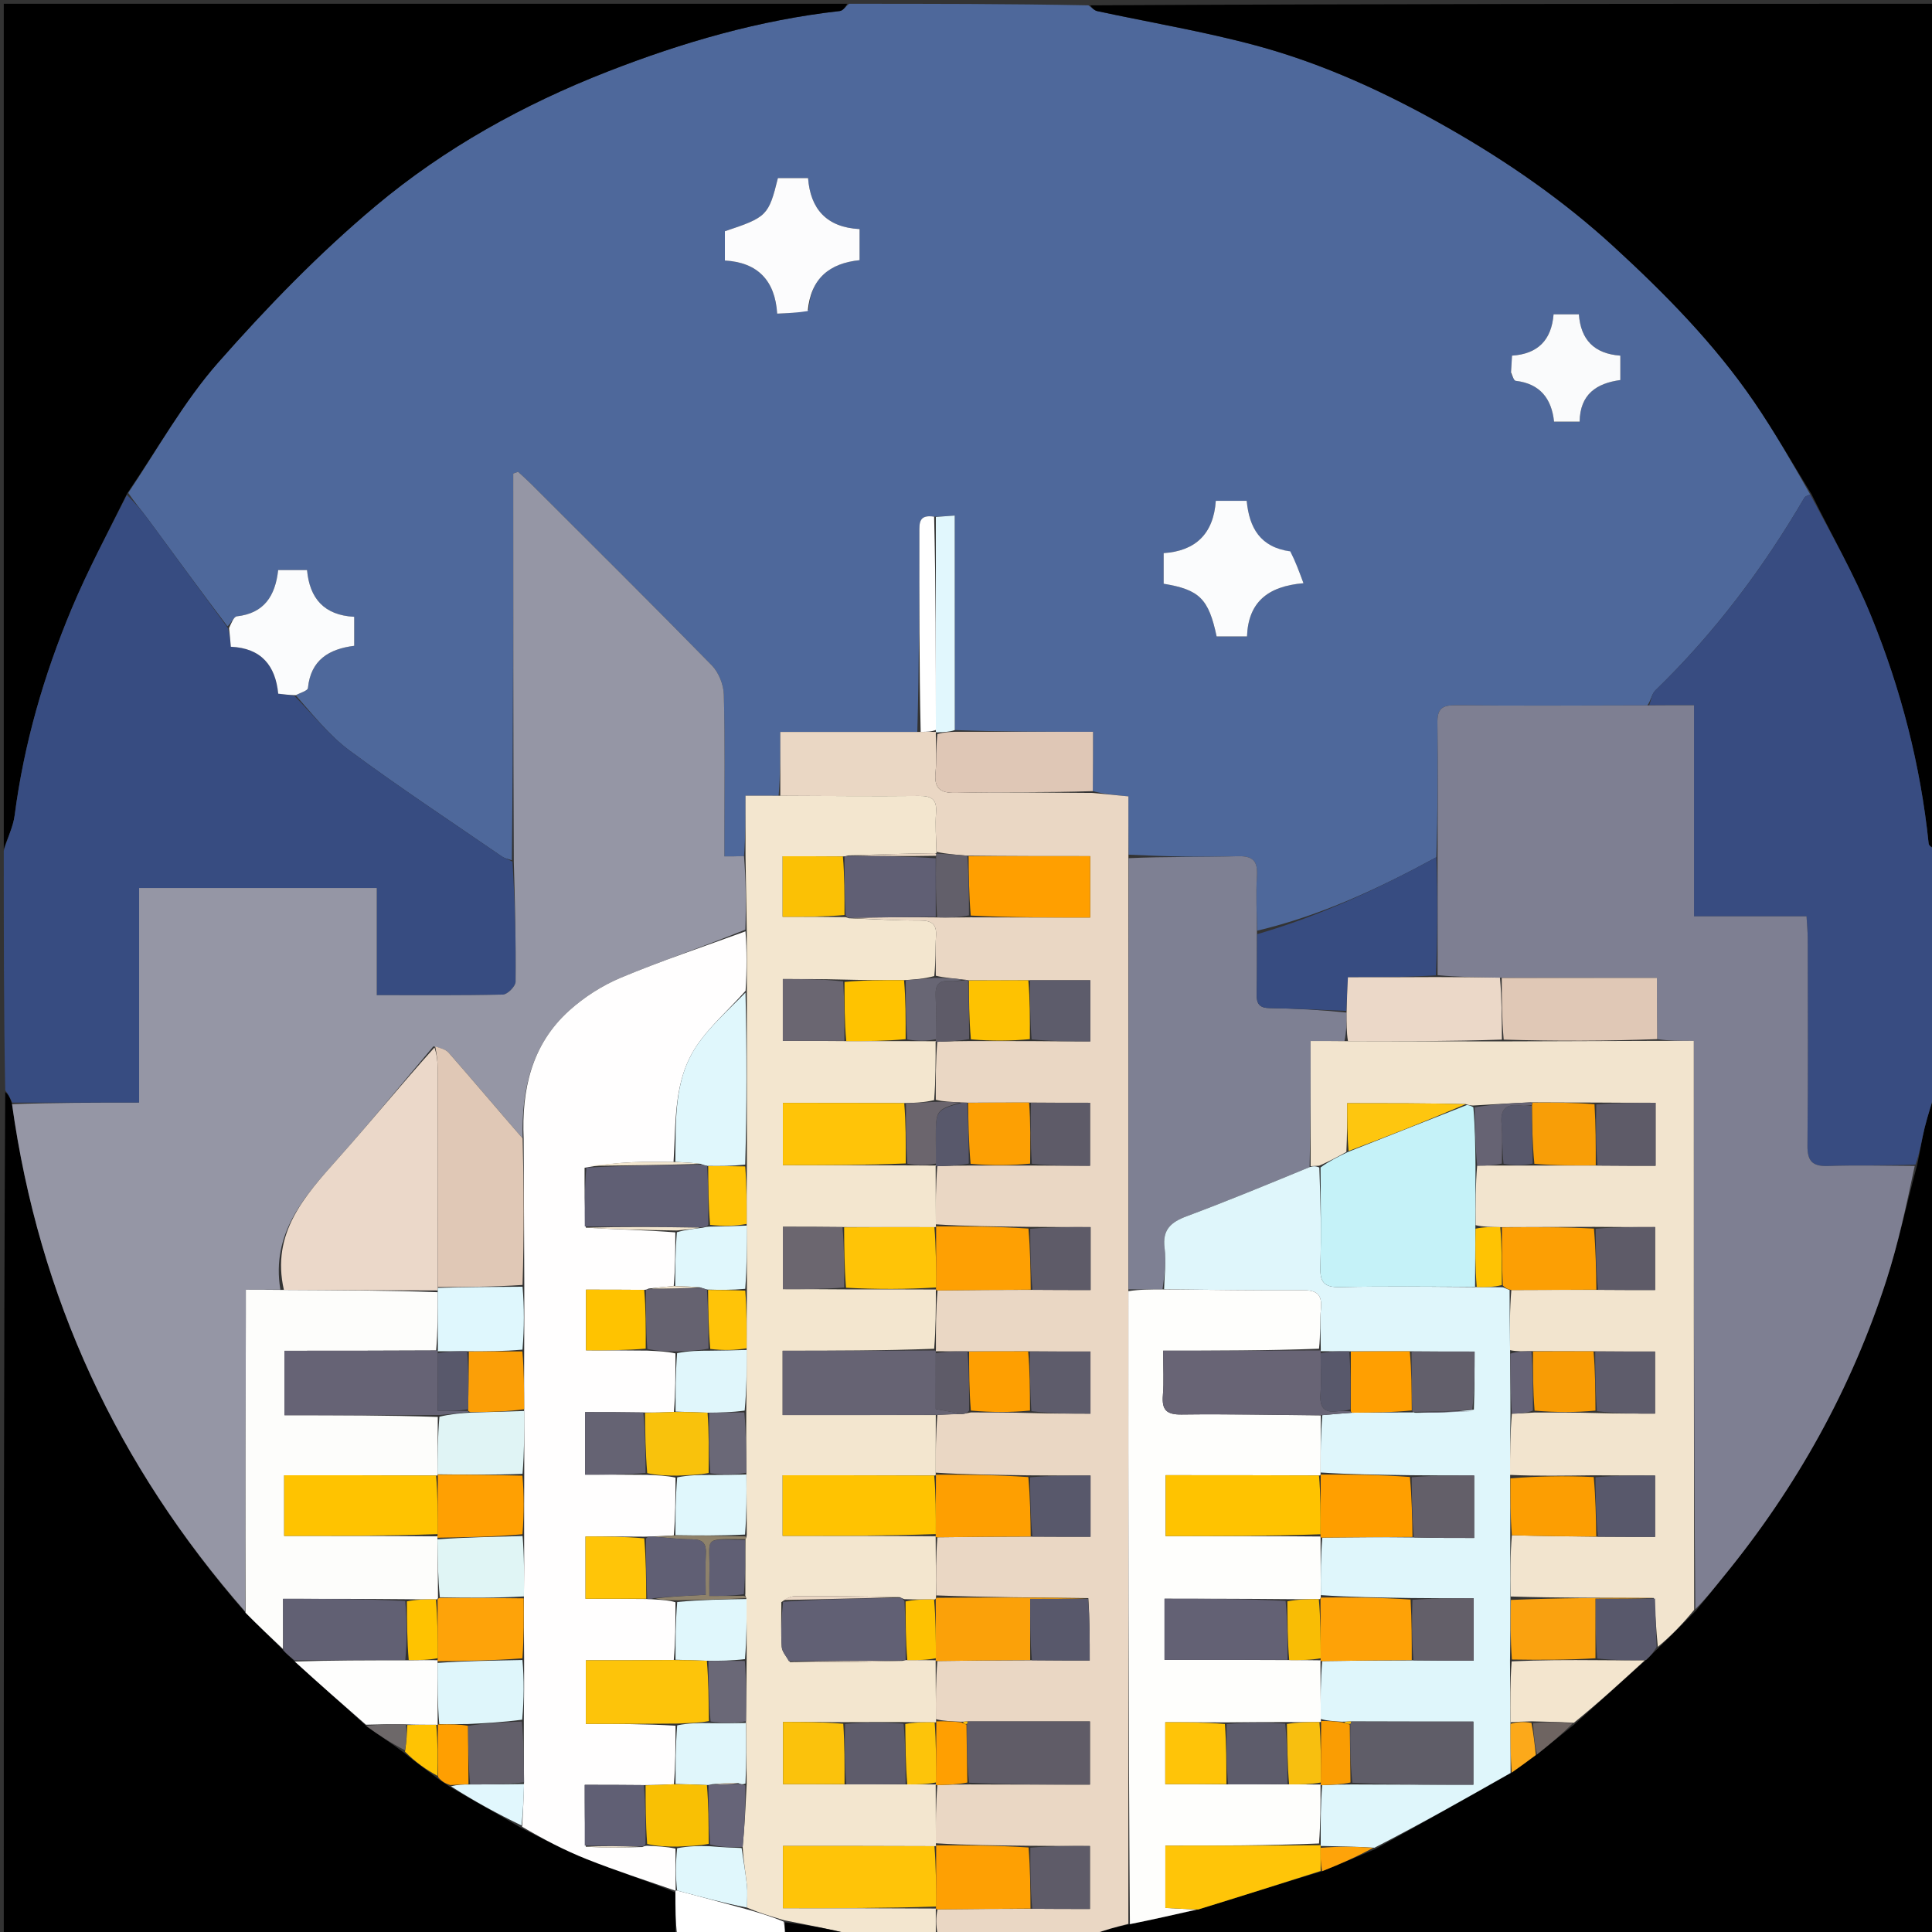 <svg version="1.1" id="Layer_1" xmlns="http://www.w3.org/2000/svg" xmlns:xlink="http://www.w3.org/1999/xlink" x="0px" y="0px"
	 width="100%" viewBox="0 0 512 512" enable-background="new 0 0 512 512" xml:space="preserve">
<rect x="0" y="0" width="512" height="512" fill="#333333" stroke="none"/>
<path fill="#4E689B" opacity="1" stroke="none" 
	d="
M225,1 
	C246.021,1 267.042,1 288.429,1.415 
	C289.465,2.212 290.091,2.794 290.809,2.948 
	C304.844,5.969 319.052,8.337 332.892,12.071 
	C350.82,16.909 367.63,24.686 383.791,33.897 
	C399.525,42.863 414.347,53.143 427.649,65.347 
	C441.29,77.862 454.323,91.1 464.841,106.463 
	C470.272,114.396 475.02,122.798 479.726,131.032 
	C478.97,131.345 478.402,131.52 478.181,131.898 
	C467.234,150.641 454.31,167.842 438.676,182.969 
	C437.741,183.874 437.57,185.569 436.571,186.932 
	C419.322,186.972 402.544,187.074 385.768,186.902 
	C382.086,186.864 380.868,187.887 380.934,191.662 
	C381.143,203.452 380.986,215.248 380.654,227.173 
	C365.304,235.524 349.836,242.708 333.148,246.642 
	C333.07,241.541 332.801,236.896 333.098,232.289 
	C333.357,228.269 332.185,226.779 327.919,226.909 
	C318.34,227.202 308.746,226.975 299.098,226.497 
	C299.038,221.031 299.038,216.026 299.038,211.043 
	C295.379,210.692 292.46,210.413 289.602,209.658 
	C289.664,204.282 289.664,199.38 289.664,193.937 
	C277.073,193.937 265.06,193.937 253.028,193.475 
	C253.007,174.342 253.007,155.672 253.007,136.628 
	C250.924,136.778 249.465,136.883 247.554,136.926 
	C243.447,136.271 243.647,138.682 243.646,141.14 
	C243.64,158.735 243.582,176.33 243.101,193.946 
	C230.971,193.966 219.281,193.966 206.785,193.966 
	C206.785,200.059 206.785,205.473 206.341,210.872 
	C203.322,210.855 200.748,210.855 197.57,210.855 
	C197.57,216.629 197.57,221.715 197.167,226.875 
	C195.336,226.949 193.907,226.949 191.966,226.949 
	C191.966,224.573 191.966,222.779 191.966,220.985 
	C191.966,208.675 192.15,196.36 191.82,184.059 
	C191.749,181.424 190.467,178.202 188.638,176.332 
	C172.818,160.161 156.748,144.235 140.743,128.245 
	C139.633,127.136 138.449,126.101 137.299,125.032 
	C136.869,125.187 136.44,125.342 136.011,125.498 
	C136.011,159.667 136.011,193.837 135.651,227.974 
	C134.526,227.625 133.676,227.433 133.008,226.974 
	C119.507,217.683 105.81,208.653 92.645,198.906 
	C87.16,194.845 82.818,189.243 78.349,184.238 
	C79.737,183.544 81.534,183.032 81.601,182.35 
	C82.343,174.837 87.246,171.984 93.868,171.145 
	C93.868,168.47 93.868,166.064 93.868,163.461 
	C85.857,163.038 82.047,158.55 81.368,151.071 
	C78.682,151.071 76.287,151.071 73.717,151.071 
	C72.957,157.939 70,162.528 62.761,163.338 
	C61.951,163.428 61.318,165.101 60.282,165.982 
	C53.077,156.5 46.214,147.061 39.293,137.664 
	C37.603,135.368 35.725,133.211 33.989,130.63 
	C41.886,118.8 48.7,106.423 57.816,96.075 
	C70.766,81.374 84.554,67.146 99.546,54.58 
	C117.803,39.277 138.684,27.687 161.022,18.967 
	C180.912,11.202 201.258,5.308 222.544,2.921 
	C223.424,2.823 224.184,1.664 225,1 
M341.529,146.086 
	C333.948,145.03 331.079,139.872 330.385,132.725 
	C327.566,132.725 324.975,132.725 322.2,132.725 
	C321.609,141.461 316.809,146.037 308.38,146.582 
	C308.38,149.586 308.38,152.171 308.38,154.701 
	C317.874,156.255 320.314,158.699 322.418,168.656 
	C324.973,168.656 327.567,168.656 330.469,168.656 
	C330.801,159.733 335.79,155.374 345.437,154.556 
	C344.262,151.385 343.294,148.771 341.529,146.086 
M214.298,82.088 
	C214.866,73.698 219.878,69.766 227.795,68.947 
	C227.795,66.105 227.795,63.525 227.795,60.714 
	C219.026,60.251 214.76,55.35 214.144,47.204 
	C211.2,47.204 208.629,47.204 206.154,47.204 
	C203.688,57.143 203.255,57.57 192.103,61.283 
	C192.103,63.716 192.103,66.183 192.103,69.041 
	C200.79,69.533 205.409,74.336 205.961,83.118 
	C208.881,82.989 211.347,82.88 214.298,82.088 
M400.448,99.083 
	C400.852,99.72 401.197,100.863 401.669,100.918 
	C408.19,101.678 411.199,105.713 411.84,111.738 
	C414.223,111.738 416.305,111.738 418.617,111.738 
	C418.732,104.442 423.126,101.569 429.405,100.715 
	C429.405,98.452 429.405,96.386 429.405,94.253 
	C422.418,93.736 418.909,89.986 418.421,83.295 
	C416.072,83.295 414.001,83.295 411.716,83.295 
	C411.163,90.121 407.563,93.799 400.7,94.252 
	C400.605,95.689 400.519,96.99 400.448,99.083 
z"/>
<path fill="#000000" opacity="1" stroke="none" 
	d="
M480.076,130.988 
	C475.02,122.798 470.272,114.396 464.841,106.463 
	C454.323,91.1 441.29,77.862 427.649,65.347 
	C414.347,53.143 399.525,42.863 383.791,33.897 
	C367.63,24.686 350.82,16.909 332.892,12.071 
	C319.052,8.337 304.844,5.969 290.809,2.948 
	C290.091,2.794 289.465,2.212 288.898,1.415 
	C363.594,1 438.187,1 513,1 
	C513,75.354 513,149.708 512.587,224.563 
	C511.808,224.562 511.172,224.089 511.116,223.555 
	C508.952,202.691 503.745,182.537 495.842,163.195 
	C491.331,152.155 485.379,141.704 480.076,130.988 
z"/>
<path fill="#000000" opacity="1" stroke="none" 
	d="
M224.531,1 
	C224.184,1.664 223.424,2.823 222.544,2.921 
	C201.258,5.308 180.912,11.202 161.022,18.967 
	C138.684,27.687 117.803,39.277 99.546,54.58 
	C84.554,67.146 70.766,81.374 57.816,96.075 
	C48.7,106.423 41.886,118.8 33.686,130.789 
	C28.497,141.338 23.225,151.184 18.936,161.44 
	C11.6,178.98 6.345,197.165 3.879,216.104 
	C3.483,219.143 1.987,222.038 1,225 
	C1,150.406 1,75.813 1,1 
	C75.354,1 149.708,1 224.531,1 
z"/>
<path fill="#000000" opacity="1" stroke="none" 
	d="
M513,289 
	C513,363.594 513,438.187 513,513 
	C438.979,513 364.958,513 290.185,512.642 
	C292.629,511.471 295.825,510.658 299.436,509.918 
	C305.597,508.683 311.344,507.374 317.502,506.043 
	C328.603,502.624 339.292,499.226 350.357,495.897 
	C355.215,493.981 359.698,491.998 364.545,489.992 
	C376.713,483.266 388.516,476.562 400.611,469.758 
	C402.938,468.141 404.972,466.622 407.312,464.944 
	C410.753,462.201 413.889,459.618 417.34,456.891 
	C423.734,451.165 429.811,445.583 436.202,439.921 
	C437.346,438.881 438.177,437.92 439.338,436.893 
	C442.801,433.582 445.934,430.337 449.362,426.922 
	C452.097,423.675 454.498,420.566 456.981,417.524 
	C476.119,394.073 490.631,368.045 499.923,339.24 
	C503.118,329.336 505.261,319.093 508.081,308.654 
	C508.861,305.134 509.297,301.93 510.066,298.807 
	C510.88,295.497 512.009,292.266 513,289 
z"/>
<path fill="#000000" opacity="1" stroke="none" 
	d="
M179,513 
	C119.731,513 60.463,513 1,513 
	C1,438.646 1,364.292 1.385,289.41 
	C2.258,289.993 2.746,291.104 3.189,292.616 
	C10.33,343.889 31.17,388.465 65.062,427.388 
	C68.447,430.813 71.73,433.919 75.068,437.341 
	C76.093,438.437 77.063,439.219 78.121,440.325 
	C84.464,446.122 90.72,451.595 97.051,457.403 
	C100.419,459.856 103.713,461.971 107.01,464.449 
	C109.99,466.909 112.966,469.006 116.07,471.391 
	C117.104,472.156 118.011,472.634 119.066,473.435 
	C125.442,477.188 131.67,480.618 138.05,484.381 
	C143.992,487.412 149.671,490.391 155.599,492.74 
	C163.27,495.78 171.141,498.318 178.96,501.528 
	C178.996,505.655 178.998,509.328 179,513 
z"/>
<path fill="#374C81" opacity="1" stroke="none" 
	d="
M3.234,292.215 
	C2.746,291.104 2.258,289.993 1.385,288.941 
	C1,267.979 1,246.958 1,225.469 
	C1.987,222.038 3.483,219.143 3.879,216.104 
	C6.345,197.165 11.6,178.98 18.936,161.44 
	C23.225,151.184 28.497,141.338 33.63,131.148 
	C35.725,133.211 37.603,135.368 39.293,137.664 
	C46.214,147.061 53.077,156.5 60.372,166.393 
	C60.905,168.286 61.027,169.71 61.172,171.397 
	C69.254,171.736 73.013,176.427 73.731,183.836 
	C75.373,184.033 76.665,184.187 77.956,184.342 
	C82.818,189.243 87.16,194.845 92.645,198.906 
	C105.81,208.653 119.507,217.683 133.008,226.974 
	C133.676,227.433 134.526,227.625 135.803,228.359 
	C136.476,239.249 136.75,249.723 136.641,260.193 
	C136.628,261.383 134.486,263.544 133.29,263.572 
	C122.357,263.836 111.414,263.727 99.85,263.727 
	C99.85,254.018 99.85,244.783 99.85,235.332 
	C78.668,235.332 58.116,235.332 36.869,235.332 
	C36.869,254.362 36.869,273.074 36.869,292.215 
	C25.195,292.215 14.215,292.215 3.234,292.215 
z"/>
<path fill="#EAD7C4" opacity="1" stroke="none" 
	d="
M299.021,509.845 
	C295.825,510.658 292.629,511.471 289.717,512.642 
	C276.312,513 262.625,513 248.47,512.566 
	C247.999,510.106 247.996,508.08 248.459,506.007 
	C256.983,505.905 265.04,505.851 273.554,505.845 
	C278.917,505.894 283.823,505.894 288.843,505.894 
	C288.843,500.016 288.843,494.715 288.843,489.207 
	C283.302,489.207 278.205,489.207 272.637,489.151 
	C264.108,489.047 256.051,488.998 247.997,488.487 
	C247.989,483.057 247.978,478.09 248.423,473.068 
	C251.386,472.954 253.894,472.897 256.842,472.889 
	C267.856,472.938 278.428,472.938 288.847,472.938 
	C288.847,466.976 288.847,461.761 288.847,456.197 
	C277.783,456.197 267.163,456.197 256.167,456.194 
	C255.546,456.243 255.303,456.295 254.626,456.272 
	C252.146,456.155 250.099,456.113 248.037,455.601 
	C247.998,450.171 247.974,445.212 248.418,440.192 
	C256.926,440.065 264.966,439.999 273.471,439.99 
	C278.882,440.047 283.828,440.047 288.783,440.047 
	C288.783,434.207 288.783,428.946 288.428,423.528 
	C274.763,423.34 261.455,423.309 248.104,422.797 
	C248.027,417.368 247.993,412.419 248.424,407.4 
	C256.976,407.28 265.063,407.23 273.602,407.218 
	C278.957,407.256 283.859,407.256 289.001,407.256 
	C289.001,401.552 289.001,396.516 289.001,391.037 
	C283.498,391.037 278.255,391.037 272.547,390.979 
	C264.036,390.854 255.992,390.788 247.965,390.272 
	C247.984,384.885 247.987,379.946 248.423,374.962 
	C250.868,374.836 252.881,374.755 255.143,374.734 
	C255.855,374.632 256.319,374.468 257.263,374.307 
	C262.823,374.309 267.904,374.309 273.358,374.469 
	C278.793,374.631 283.853,374.631 288.985,374.631 
	C288.985,368.754 288.985,363.665 288.985,358.173 
	C283.469,358.173 278.201,358.173 272.472,358.117 
	C266.95,358.104 261.887,358.147 256.39,358.125 
	C253.287,358.101 250.618,358.142 247.976,358.093 
	C248.003,358.004 248.044,357.823 248.031,357.367 
	C248.014,351.948 248.01,346.984 248.473,341.977 
	C257.01,341.88 265.082,341.826 273.607,341.818 
	C278.961,341.864 283.862,341.864 289.018,341.864 
	C289.018,336.056 289.018,330.859 289.018,325.19 
	C283.524,325.19 278.291,325.19 272.588,325.131 
	C264.074,325.022 256.028,324.97 247.989,324.458 
	C247.982,319.035 247.968,314.073 248.398,309.058 
	C251.46,308.938 254.08,308.873 257.181,308.876 
	C262.781,308.906 267.9,308.866 273.483,308.879 
	C278.973,308.93 283.998,308.93 288.873,308.93 
	C288.873,302.896 288.873,297.719 288.873,292.243 
	C283.375,292.243 278.29,292.243 272.723,292.19 
	C267.011,292.182 261.784,292.226 256.294,292.221 
	C255.678,292.189 255.324,292.206 254.54,292.143 
	C252.069,292.013 250.027,291.964 247.991,291.454 
	C247.98,286.046 247.963,281.099 248.391,276.092 
	C251.496,275.961 254.156,275.89 257.29,275.888 
	C262.815,275.916 267.865,275.877 273.384,275.905 
	C278.906,275.973 283.958,275.973 288.945,275.973 
	C288.945,270.093 288.945,265.014 288.945,259.786 
	C283.44,259.786 278.212,259.786 272.516,259.78 
	C266.953,259.798 261.859,259.823 256.555,259.798 
	C256.055,259.624 255.778,259.65 255.158,259.586 
	C252.534,259.244 250.266,259.143 248.001,258.572 
	C248.002,254.786 247.82,251.458 248.053,248.159 
	C248.289,244.807 246.888,243.938 243.723,243.947 
	C237.473,243.965 231.222,243.568 225.433,243.244 
	C233.257,243.087 240.62,243.029 248.332,243.123 
	C251.362,243.2 254.044,243.125 257.209,243.103 
	C268.103,243.154 278.513,243.154 288.909,243.154 
	C288.909,237.329 288.909,232.275 288.909,226.887 
	C277.913,226.887 267.299,226.887 256.345,226.759 
	C253.427,226.494 250.849,226.356 248.191,225.744 
	C248.075,221.965 247.814,218.644 248.063,215.362 
	C248.336,211.756 246.818,210.899 243.466,210.933 
	C231.241,211.059 219.012,210.925 206.785,210.888 
	C206.785,205.473 206.785,200.059 206.785,193.966 
	C219.281,193.966 230.971,193.966 243.551,193.969 
	C245.635,193.948 246.829,193.925 248.016,193.96 
	C248.009,194.019 247.994,194.137 247.998,194.596 
	C248.003,198.194 248.26,201.361 247.942,204.468 
	C247.506,208.725 248.826,210.223 253.357,210.115 
	C265.411,209.828 277.478,210.09 289.54,210.133 
	C292.46,210.413 295.379,210.692 299.038,211.043 
	C299.038,216.026 299.038,221.031 299.041,226.966 
	C299.046,265.825 299.048,303.754 299.029,342.178 
	C299.012,398.397 299.016,454.121 299.021,509.845 
z"/>
<path fill="#F3E6CF" opacity="1" stroke="none" 
	d="
M248.007,342.021 
	C248.01,346.984 248.014,351.948 247.563,357.437 
	C233.887,357.962 220.664,357.962 207.403,357.962 
	C207.403,363.872 207.403,369.081 207.403,375.007 
	C221.163,375.007 234.577,375.007 247.99,375.007 
	C247.987,379.946 247.984,384.885 247.975,390.366 
	C247.969,390.909 248.04,391.084 247.571,391.024 
	C233.87,390.963 220.636,390.963 207.404,390.963 
	C207.404,396.718 207.404,401.65 207.404,407.019 
	C221.116,407.019 234.555,407.019 247.971,407.13 
	C247.948,407.242 247.958,407.47 247.958,407.47 
	C247.993,412.419 248.027,417.368 248.066,422.958 
	C248.071,423.6 247.982,423.919 247.539,423.876 
	C244.717,423.863 242.338,423.894 239.66,423.801 
	C239.158,423.6 238.956,423.523 238.416,423.268 
	C228.921,423.048 219.763,422.963 210.606,423.017 
	C209.419,423.024 208.237,423.743 207.063,424.591 
	C207.075,428.849 206.912,432.659 207.168,436.442 
	C207.255,437.74 208.387,438.967 209.366,440.474 
	C219.446,440.558 229.202,440.393 239.221,440.147 
	C239.659,440.007 239.833,439.948 240.448,439.949 
	C243.273,439.976 245.657,439.942 248.002,439.99 
	C247.964,440.072 247.95,440.253 247.95,440.253 
	C247.974,445.212 247.998,450.171 248.064,455.713 
	C248.106,456.296 248.145,456.523 247.69,456.446 
	C244.77,456.396 242.306,456.422 239.394,456.369 
	C233.969,456.339 228.993,456.387 223.552,456.387 
	C217.852,456.338 212.617,456.338 207.515,456.338 
	C207.515,462.317 207.515,467.524 207.515,472.826 
	C213.224,472.826 218.516,472.826 224.288,472.888 
	C229.842,472.906 234.915,472.862 240.433,472.878 
	C243.276,472.898 245.675,472.858 248.046,472.895 
	C248.018,472.97 247.967,473.124 247.967,473.124 
	C247.978,478.09 247.989,483.057 248.025,488.577 
	C248.049,489.13 248.102,489.311 247.629,489.253 
	C233.949,489.195 220.74,489.195 207.487,489.195 
	C207.487,495.073 207.487,500.272 207.487,505.697 
	C221.279,505.697 234.691,505.697 248.076,505.786 
	C248.049,505.876 247.993,506.055 247.993,506.055 
	C247.996,508.08 247.999,510.106 248.001,512.566 
	C240.646,513 233.292,513 225.768,512.635 
	C219.771,511.192 213.942,510.115 207.768,508.882 
	C204.271,507.818 201.12,506.909 197.971,505.533 
	C197.975,503.25 198.136,501.417 197.941,499.623 
	C197.581,496.318 197.011,493.036 196.814,489.441 
	C197.346,483.829 197.593,478.522 197.876,472.734 
	C197.829,467.035 197.747,461.817 197.695,456.159 
	C197.758,450.561 197.792,445.402 197.869,439.762 
	C197.893,434.109 197.873,428.937 197.77,423.53 
	C197.687,423.295 197.405,422.884 197.527,422.442 
	C197.572,417.37 197.496,412.739 197.56,407.903 
	C197.701,407.698 197.864,407.228 197.896,406.747 
	C197.888,401.096 197.848,395.925 197.792,390.304 
	C197.746,384.691 197.714,379.53 197.767,373.885 
	C197.874,368.184 197.897,362.967 197.862,357.305 
	C197.852,351.959 197.9,347.058 197.941,341.68 
	C197.935,335.735 197.936,330.268 197.873,324.352 
	C197.849,319.008 197.89,314.112 197.936,308.734 
	C197.926,293.166 197.91,278.081 197.919,262.53 
	C197.935,256.943 197.928,251.822 197.89,246.253 
	C197.762,239.469 197.666,233.135 197.569,226.8 
	C197.57,221.715 197.57,216.629 197.57,210.855 
	C200.748,210.855 203.322,210.855 206.341,210.872 
	C219.012,210.925 231.241,211.059 243.466,210.933 
	C246.818,210.899 248.336,211.756 248.063,215.362 
	C247.814,218.644 248.075,221.965 248.17,225.731 
	C248.229,226.193 248.183,226.183 247.703,226.112 
	C239.855,226.23 232.487,226.418 224.795,226.706 
	C224.254,226.872 224.038,226.938 223.369,226.96 
	C217.84,226.915 212.763,226.915 207.404,226.915 
	C207.404,232.443 207.404,237.469 207.404,242.961 
	C213.019,242.961 218.415,242.961 224.103,243.049 
	C224.588,243.205 224.78,243.274 224.972,243.343 
	C231.222,243.568 237.473,243.965 243.723,243.947 
	C246.888,243.938 248.289,244.807 248.053,248.159 
	C247.82,251.458 248.002,254.786 247.592,258.671 
	C244.804,259.413 242.426,259.585 239.574,259.75 
	C234.001,259.744 228.902,259.745 223.44,259.6 
	C217.832,259.455 212.587,259.455 207.454,259.455 
	C207.454,265.345 207.454,270.57 207.454,275.842 
	C213.162,275.842 218.47,275.842 224.259,275.904 
	C229.827,275.925 234.913,275.884 240.441,275.911 
	C243.275,275.942 245.666,275.905 248.022,275.936 
	C247.987,276.005 247.945,276.152 247.945,276.152 
	C247.963,281.099 247.98,286.046 247.559,291.545 
	C244.781,292.193 242.441,292.288 239.626,292.331 
	C228.612,292.28 218.071,292.28 207.47,292.28 
	C207.47,298.145 207.47,303.34 207.47,308.775 
	C218.57,308.775 229.307,308.775 240.484,308.846 
	C243.308,308.881 245.692,308.845 248.044,308.885 
	C248.013,308.96 247.954,309.112 247.954,309.112 
	C247.968,314.073 247.982,319.035 248.015,324.544 
	C248.034,325.091 248.091,325.261 247.619,325.203 
	C239.333,325.182 231.519,325.22 223.266,325.187 
	C217.752,325.116 212.676,325.116 207.465,325.116 
	C207.465,330.931 207.465,336.245 207.465,341.64 
	C213.137,341.64 218.4,341.64 224.15,341.696 
	C232.461,341.714 240.287,341.674 248.087,341.732 
	C248.062,341.829 248.007,342.021 248.007,342.021 
z"/>
<path fill="#384C81" opacity="1" stroke="none" 
	d="
M513,288.531 
	C512.009,292.266 510.88,295.497 510.066,298.807 
	C509.297,301.93 508.861,305.134 507.622,308.627 
	C499.47,308.942 491.968,308.745 484.482,309 
	C480.364,309.141 478.95,307.796 478.992,303.595 
	C479.177,285.275 479.08,266.952 479.059,248.629 
	C479.057,246.875 478.875,245.12 478.748,242.835 
	C468.631,242.835 459.054,242.835 448.934,242.835 
	C448.934,224.038 448.934,205.802 448.934,186.896 
	C444.608,186.896 440.825,186.896 437.043,186.896 
	C437.57,185.569 437.741,183.874 438.676,182.969 
	C454.31,167.842 467.234,150.641 478.181,131.898 
	C478.402,131.52 478.97,131.345 479.726,131.032 
	C485.379,141.704 491.331,152.155 495.842,163.195 
	C503.745,182.537 508.952,202.691 511.116,223.555 
	C511.172,224.089 511.808,224.562 512.587,225.032 
	C513,246.021 513,267.042 513,288.531 
z"/>
<path fill="#FFFFFF" opacity="1" stroke="none" 
	d="
M197.968,506 
	C201.12,506.909 204.271,507.818 207.715,509.275 
	C208.006,510.883 208.003,511.941 208,513 
	C198.646,513 189.292,513 179.469,513 
	C178.998,509.328 178.996,505.655 178.994,501.497 
	C178.993,501.012 179.058,500.949 179.433,501.008 
	C185.862,502.712 191.915,504.356 197.968,506 
z"/>
<path fill="#000000" opacity="1" stroke="none" 
	d="
M208.468,513 
	C208.003,511.941 208.006,510.883 208.061,509.431 
	C213.942,510.115 219.771,511.192 225.3,512.635 
	C219.645,513 214.29,513 208.468,513 
z"/>
<path fill="#9596A5" opacity="1" stroke="none" 
	d="
M197.167,226.875 
	C197.666,233.135 197.762,239.469 197.527,246.365 
	C186.299,250.932 175.266,254.611 164.567,259.089 
	C159.623,261.158 154.828,264.228 150.845,267.82 
	C140.832,276.851 138.185,288.846 138.504,301.684 
	C131.808,294.006 125.438,286.425 118.91,278.983 
	C118.027,277.976 116.349,277.664 114.847,277.301 
	C106.298,287.422 98.127,297.438 89.533,307.077 
	C80.655,317.035 71.826,326.824 74.3,341.763 
	C71.109,341.794 68.357,341.794 65.152,341.794 
	C65.152,344.536 65.156,346.493 65.152,348.451 
	C65.089,374.657 65.024,400.864 64.96,427.07 
	C31.17,388.465 10.33,343.889 3.189,292.616 
	C14.215,292.215 25.195,292.215 36.869,292.215 
	C36.869,273.074 36.869,254.362 36.869,235.332 
	C58.116,235.332 78.668,235.332 99.85,235.332 
	C99.85,244.783 99.85,254.018 99.85,263.727 
	C111.414,263.727 122.357,263.836 133.29,263.572 
	C134.486,263.544 136.628,261.383 136.641,260.193 
	C136.75,249.723 136.476,239.249 136.163,228.391 
	C136.011,193.837 136.011,159.667 136.011,125.498 
	C136.44,125.342 136.869,125.187 137.299,125.032 
	C138.449,126.101 139.633,127.136 140.743,128.245 
	C156.748,144.235 172.818,160.161 188.638,176.332 
	C190.467,178.202 191.749,181.424 191.82,184.059 
	C192.15,196.36 191.966,208.675 191.966,220.985 
	C191.966,222.779 191.966,224.573 191.966,226.949 
	C193.907,226.949 195.336,226.949 197.167,226.875 
z"/>
<path fill="#7E7F92" opacity="1" stroke="none" 
	d="
M436.571,186.932 
	C440.825,186.896 444.608,186.896 448.934,186.896 
	C448.934,205.802 448.934,224.038 448.934,242.835 
	C459.054,242.835 468.631,242.835 478.748,242.835 
	C478.875,245.12 479.057,246.875 479.059,248.629 
	C479.08,266.952 479.177,285.275 478.992,303.595 
	C478.95,307.796 480.364,309.141 484.482,309 
	C491.968,308.745 499.47,308.942 507.425,308.978 
	C505.261,319.093 503.118,329.336 499.923,339.24 
	C490.631,368.045 476.119,394.073 456.981,417.524 
	C454.498,420.566 452.097,423.675 449.266,426.455 
	C448.874,376.216 448.874,326.275 448.874,275.835 
	C445.2,275.835 442.226,275.835 439.177,275.385 
	C439.102,269.721 439.102,264.507 439.102,259.153 
	C424.755,259.153 411.363,259.153 397.509,259.096 
	C391.678,258.987 386.31,258.936 380.978,258.425 
	C381,247.657 380.986,237.35 380.971,227.042 
	C380.986,215.248 381.143,203.452 380.934,191.662 
	C380.868,187.887 382.086,186.864 385.768,186.902 
	C402.544,187.074 419.322,186.972 436.571,186.932 
z"/>
<path fill="#7E8093" opacity="1" stroke="none" 
	d="
M299.051,341.684 
	C299.048,303.754 299.046,265.825 299.101,227.427 
	C308.746,226.975 318.34,227.202 327.919,226.909 
	C332.185,226.779 333.357,228.269 333.098,232.289 
	C332.801,236.896 333.07,241.541 333.097,247.096 
	C333.088,253.181 333.142,258.339 333.036,263.494 
	C332.986,265.933 333.7,267.115 336.405,267.157 
	C343.2,267.265 349.991,267.635 356.861,268.342 
	C356.875,271.151 356.81,273.519 356.304,275.88 
	C353.127,275.874 350.392,275.874 347.324,275.874 
	C347.324,287.392 347.324,298.219 347.057,309.303 
	C336.046,313.833 325.361,318.266 314.529,322.304 
	C310.309,323.877 307.988,325.845 308.631,330.784 
	C309.095,334.348 308.573,338.042 308.083,341.708 
	C304.8,341.721 301.926,341.702 299.051,341.684 
z"/>
<path fill="#374C81" opacity="1" stroke="none" 
	d="
M356.783,267.9 
	C349.991,267.635 343.2,267.265 336.405,267.157 
	C333.7,267.115 332.986,265.933 333.036,263.494 
	C333.142,258.339 333.088,253.181 333.151,247.569 
	C349.836,242.708 365.304,235.524 380.654,227.173 
	C380.986,237.35 381,247.657 380.516,258.475 
	C372.463,258.985 364.909,258.985 357.212,258.985 
	C357.05,262.345 356.916,265.122 356.783,267.9 
z"/>
<path fill="#FBFCFD" opacity="1" stroke="none" 
	d="
M341.927,146.121 
	C343.294,148.771 344.262,151.385 345.437,154.556 
	C335.79,155.374 330.801,159.733 330.469,168.656 
	C327.567,168.656 324.973,168.656 322.418,168.656 
	C320.314,158.699 317.874,156.255 308.38,154.701 
	C308.38,152.171 308.38,149.586 308.38,146.582 
	C316.809,146.037 321.609,141.461 322.2,132.725 
	C324.975,132.725 327.566,132.725 330.385,132.725 
	C331.079,139.872 333.948,145.03 341.927,146.121 
z"/>
<path fill="#FCFCFD" opacity="1" stroke="none" 
	d="
M214.055,82.43 
	C211.347,82.88 208.881,82.989 205.961,83.118 
	C205.409,74.336 200.79,69.533 192.103,69.041 
	C192.103,66.183 192.103,63.716 192.103,61.283 
	C203.255,57.57 203.688,57.143 206.154,47.204 
	C208.629,47.204 211.2,47.204 214.144,47.204 
	C214.76,55.35 219.026,60.251 227.795,60.714 
	C227.795,63.525 227.795,66.105 227.795,68.947 
	C219.878,69.766 214.866,73.698 214.055,82.43 
z"/>
<path fill="#DFC7B6" opacity="1" stroke="none" 
	d="
M289.602,209.658 
	C277.478,210.09 265.411,209.828 253.357,210.115 
	C248.826,210.223 247.506,208.725 247.942,204.468 
	C248.26,201.361 248.003,198.194 248.418,194.548 
	C250.238,194.006 251.643,193.972 253.048,193.937 
	C265.06,193.937 277.073,193.937 289.664,193.937 
	C289.664,199.38 289.664,204.282 289.602,209.658 
z"/>
<path fill="#FBFCFD" opacity="1" stroke="none" 
	d="
M78.349,184.238 
	C76.665,184.187 75.373,184.033 73.731,183.836 
	C73.013,176.427 69.254,171.736 61.172,171.397 
	C61.027,169.71 60.905,168.286 60.693,166.451 
	C61.318,165.101 61.951,163.428 62.761,163.338 
	C70,162.528 72.957,157.939 73.717,151.071 
	C76.287,151.071 78.682,151.071 81.368,151.071 
	C82.047,158.55 85.857,163.038 93.868,163.461 
	C93.868,166.064 93.868,168.47 93.868,171.145 
	C87.246,171.984 82.343,174.837 81.601,182.35 
	C81.534,183.032 79.737,183.544 78.349,184.238 
z"/>
<path fill="#FAFBFC" opacity="1" stroke="none" 
	d="
M400.44,98.687 
	C400.519,96.99 400.605,95.689 400.7,94.252 
	C407.563,93.799 411.163,90.121 411.716,83.295 
	C414.001,83.295 416.072,83.295 418.421,83.295 
	C418.909,89.986 422.418,93.736 429.405,94.253 
	C429.405,96.386 429.405,98.452 429.405,100.715 
	C423.126,101.569 418.732,104.442 418.617,111.738 
	C416.305,111.738 414.223,111.738 411.84,111.738 
	C411.199,105.713 408.19,101.678 401.669,100.918 
	C401.197,100.863 400.852,99.72 400.44,98.687 
z"/>
<path fill="#E1F7FD" opacity="1" stroke="none" 
	d="
M253.028,193.475 
	C251.643,193.972 250.238,194.006 248.414,194.089 
	C247.994,194.137 248.009,194.019 248.009,193.502 
	C248.007,174.319 248.007,155.653 248.006,136.987 
	C249.465,136.883 250.924,136.778 253.007,136.628 
	C253.007,155.672 253.007,174.342 253.028,193.475 
z"/>
<path fill="#FFFFFF" opacity="1" stroke="none" 
	d="
M247.554,136.926 
	C248.007,155.653 248.007,174.319 248.016,193.443 
	C246.829,193.925 245.635,193.948 243.991,193.949 
	C243.582,176.33 243.64,158.735 243.646,141.14 
	C243.647,138.682 243.447,136.271 247.554,136.926 
z"/>
<path fill="#F2E4CE" opacity="1" stroke="none" 
	d="
M347.324,309.047 
	C347.324,298.219 347.324,287.392 347.324,275.874 
	C350.392,275.874 353.127,275.874 356.793,275.916 
	C371.161,275.962 384.597,275.967 398.499,275.976 
	C412.394,275.932 425.823,275.883 439.252,275.835 
	C442.226,275.835 445.2,275.835 448.874,275.835 
	C448.874,326.275 448.874,376.216 448.97,426.625 
	C445.934,430.337 442.801,433.582 439.34,436.427 
	C438.875,431.901 438.738,427.773 438.273,423.48 
	C425.456,423.403 412.965,423.49 400.35,423.087 
	C400.228,417.289 400.229,411.982 400.655,406.852 
	C408.394,407.088 415.71,407.146 423.485,407.249 
	C428.84,407.294 433.736,407.294 438.613,407.294 
	C438.613,401.424 438.613,396.241 438.613,391.027 
	C433.088,391.027 427.964,391.027 422.384,390.971 
	C414.701,391.058 407.474,391.202 400.176,390.86 
	C400.165,385.098 400.226,379.822 400.66,374.64 
	C402.766,374.599 404.499,374.463 406.684,374.326 
	C412.374,374.321 417.612,374.318 423.237,374.47 
	C428.571,374.625 433.518,374.625 438.605,374.625 
	C438.605,368.859 438.605,363.517 438.605,358.17 
	C433.044,358.17 427.896,358.17 422.305,358.115 
	C416.662,358.089 411.461,358.118 405.826,358.076 
	C403.676,358.1 401.96,358.196 400.183,357.809 
	C400.1,352.175 400.079,347.023 400.523,341.871 
	C408.343,341.839 415.699,341.808 423.515,341.823 
	C428.862,341.869 433.749,341.869 438.615,341.869 
	C438.615,335.914 438.615,330.591 438.615,325.187 
	C433.108,325.187 428.008,325.187 422.449,325.132 
	C414,325.14 406.01,325.201 397.589,325.21 
	C395.133,325.159 393.109,325.16 391.051,324.685 
	C391.02,319.099 391.022,313.989 391.461,308.908 
	C393.94,308.891 395.981,308.845 398.465,308.876 
	C401.329,308.907 403.75,308.861 406.624,308.876 
	C412.347,308.9 417.618,308.861 423.363,308.879 
	C428.769,308.934 433.701,308.934 438.743,308.934 
	C438.743,303.108 438.743,297.872 438.743,292.244 
	C433.359,292.244 428.247,292.244 422.661,292.19 
	C416.823,292.163 411.457,292.19 405.623,292.139 
	C400.335,292.367 395.516,292.673 390.369,292.976 
	C389.608,292.93 389.174,292.886 388.436,292.601 
	C377.932,292.359 367.731,292.359 357.017,292.359 
	C357.017,296.84 357.017,300.923 356.803,305.273 
	C354.372,306.662 352.155,307.784 349.61,308.924 
	C348.63,308.977 347.977,309.012 347.324,309.047 
z"/>
<path fill="#DFF6FB" opacity="1" stroke="none" 
	d="
M347.057,309.303 
	C347.977,309.012 348.63,308.977 349.63,309.403 
	C349.982,318.48 350.179,327.103 349.909,335.712 
	C349.782,339.745 350.858,341.195 355.119,341.097 
	C367.044,340.822 378.98,341.004 391.35,341.091 
	C393.862,341.127 395.935,341.077 398.27,341.139 
	C399.041,341.456 399.55,341.664 400.058,341.871 
	C400.079,347.023 400.1,352.175 400.191,358.257 
	C400.269,364.307 400.278,369.426 400.287,374.546 
	C400.226,379.822 400.165,385.098 400.204,391.301 
	C400.279,397.043 400.255,401.858 400.23,406.674 
	C400.229,411.982 400.228,417.289 400.279,423.505 
	C400.298,429.499 400.265,434.585 400.168,440.155 
	C400.175,445.897 400.246,451.154 400.294,456.844 
	C400.286,461.471 400.303,465.664 400.319,469.858 
	C388.516,476.562 376.713,483.266 364.256,489.667 
	C359.042,489.341 354.482,489.317 349.956,489.195 
	C349.991,489.097 350.016,488.89 350.007,488.43 
	C349.982,483.03 349.966,478.088 350.39,473.085 
	C353.188,472.959 355.546,472.895 358.373,472.898 
	C369.395,472.966 379.947,472.966 390.459,472.966 
	C390.459,467.036 390.459,461.701 390.459,456.24 
	C379.404,456.24 368.803,456.24 357.84,456.196 
	C357.003,456.216 356.527,456.28 355.624,456.269 
	C353.465,456.128 351.733,456.063 349.996,455.532 
	C349.972,450.139 349.952,445.211 350.401,440.215 
	C358.623,440.079 366.376,440.012 374.583,440.019 
	C380.238,440.093 385.44,440.093 390.546,440.093 
	C390.546,434.164 390.546,428.989 390.546,423.563 
	C384.937,423.563 379.701,423.563 373.973,423.495 
	C365.676,423.351 357.87,423.274 350.041,422.721 
	C349.999,417.345 349.979,412.446 350.427,407.485 
	C358.704,407.387 366.516,407.349 374.673,407.444 
	C380.237,407.578 385.454,407.578 390.669,407.578 
	C390.669,401.561 390.669,396.47 390.669,391.015 
	C384.994,391.015 379.569,391.015 373.671,390.948 
	C365.442,390.812 357.686,390.742 349.951,390.227 
	C349.984,384.887 349.998,379.992 350.424,375.028 
	C353.233,374.771 355.63,374.582 358.495,374.384 
	C364.035,374.337 369.107,374.3 374.295,374.302 
	C374.412,374.34 374.572,374.152 374.947,374.393 
	C380.346,374.419 385.369,374.203 390.588,373.56 
	C390.784,368.233 390.784,363.333 390.784,358.176 
	C384.894,358.176 379.486,358.176 373.608,358.114 
	C368.086,358.097 363.034,358.143 357.542,358.114 
	C354.718,358.083 352.335,358.125 349.979,358.078 
	C350.007,357.988 350.032,357.803 350.017,357.348 
	C349.998,353.562 349.728,350.205 350.056,346.908 
	C350.464,342.805 348.773,341.87 344.939,341.908 
	C332.792,342.028 320.641,341.782 308.491,341.677 
	C308.573,338.042 309.095,334.348 308.631,330.784 
	C307.988,325.845 310.309,323.877 314.529,322.304 
	C325.361,318.266 336.046,313.833 347.057,309.303 
z"/>
<path fill="#FEFEFC" opacity="1" stroke="none" 
	d="
M349.932,440.284 
	C349.952,445.211 349.972,450.139 350.04,455.631 
	C350.088,456.196 350.12,456.411 349.663,456.366 
	C346.459,456.364 343.712,456.408 340.51,456.362 
	C335.083,456.343 330.112,456.412 324.667,456.447 
	C319.123,456.413 314.052,456.413 308.808,456.413 
	C308.808,462.271 308.808,467.469 308.808,472.809 
	C314.438,472.809 319.724,472.809 325.471,472.883 
	C331.02,472.909 336.107,472.862 341.626,472.872 
	C344.724,472.901 347.39,472.871 350.039,472.92 
	C350.022,473 349.95,473.147 349.95,473.147 
	C349.966,478.088 349.982,483.03 349.549,488.543 
	C335.737,489.114 322.373,489.114 308.83,489.114 
	C308.83,495.083 308.83,500.291 308.83,505.621 
	C311.823,505.782 314.457,505.923 317.09,506.065 
	C311.344,507.374 305.597,508.683 299.436,509.918 
	C299.016,454.121 299.012,398.397 299.029,342.178 
	C301.926,341.702 304.8,341.721 308.083,341.708 
	C320.641,341.782 332.792,342.028 344.939,341.908 
	C348.773,341.87 350.464,342.805 350.056,346.908 
	C349.728,350.205 349.998,353.562 349.552,357.422 
	C335.57,357.951 322.038,357.951 308.243,357.951 
	C308.243,362.47 308.476,366.13 308.179,369.746 
	C307.861,373.628 309.097,374.916 313.15,374.861 
	C325.433,374.697 337.723,374.985 350.011,375.097 
	C349.998,379.992 349.984,384.887 349.969,390.327 
	C349.966,390.873 350.008,391.071 349.544,391.006 
	C335.679,390.94 322.279,390.94 308.906,390.94 
	C308.906,396.695 308.906,401.639 308.906,407.073 
	C322.746,407.073 336.345,407.073 349.935,407.191 
	C349.927,407.31 349.96,407.546 349.96,407.546 
	C349.979,412.446 349.999,417.345 350.019,422.885 
	C350.02,423.525 349.942,423.846 349.502,423.801 
	C346.422,423.804 343.783,423.851 340.676,423.791 
	C329.78,423.682 319.352,423.682 308.61,423.682 
	C308.61,429.318 308.61,434.516 308.61,439.88 
	C319.698,439.88 330.459,439.88 341.65,439.943 
	C344.728,439.976 347.376,439.947 349.995,440.007 
	C349.966,440.097 349.932,440.284 349.932,440.284 
z"/>
<path fill="#FFC508" opacity="1" stroke="none" 
	d="
M317.502,506.043 
	C314.457,505.923 311.823,505.782 308.83,505.621 
	C308.83,500.291 308.83,495.083 308.83,489.114 
	C322.373,489.114 335.737,489.114 349.559,489.002 
	C350.016,488.89 349.991,489.097 349.978,489.602 
	C349.971,492.014 349.976,493.922 349.982,495.829 
	C339.292,499.226 328.603,502.624 317.502,506.043 
z"/>
<path fill="#F3E5CE" opacity="1" stroke="none" 
	d="
M400.317,456.41 
	C400.246,451.154 400.175,445.897 400.607,440.278 
	C408.348,439.914 415.587,439.913 423.295,439.971 
	C427.806,440.021 431.848,440.011 435.889,440.001 
	C429.811,445.583 423.734,451.165 417.097,456.554 
	C413.151,456.321 409.764,456.28 405.944,456.174 
	C403.779,456.209 402.048,456.31 400.317,456.41 
z"/>
<path fill="#58586B" opacity="1" stroke="none" 
	d="
M436.202,439.921 
	C431.848,440.011 427.806,440.021 423.284,439.511 
	C422.803,434.097 422.803,429.204 422.803,423.645 
	C428.474,423.645 433.537,423.645 438.6,423.645 
	C438.738,427.773 438.875,431.901 439.01,436.493 
	C438.177,437.92 437.346,438.881 436.202,439.921 
z"/>
<path fill="#FCA91A" opacity="1" stroke="none" 
	d="
M400.294,456.844 
	C402.048,456.31 403.779,456.209 405.845,456.589 
	C406.455,459.747 406.73,462.426 407.006,465.104 
	C404.972,466.622 402.938,468.141 400.611,469.758 
	C400.303,465.664 400.286,461.471 400.294,456.844 
z"/>
<path fill="#6E6461" opacity="1" stroke="none" 
	d="
M407.312,464.944 
	C406.73,462.426 406.455,459.747 406.279,456.654 
	C409.764,456.28 413.151,456.321 416.781,456.698 
	C413.889,459.618 410.753,462.201 407.312,464.944 
z"/>
<path fill="#FEA309" opacity="1" stroke="none" 
	d="
M350.357,495.897 
	C349.976,493.922 349.971,492.014 349.944,489.7 
	C354.482,489.317 359.042,489.341 363.892,489.689 
	C359.698,491.998 355.215,493.981 350.357,495.897 
z"/>
<path fill="#FFFEFE" opacity="1" stroke="none" 
	d="
M138.78,301.826 
	C138.185,288.846 140.832,276.851 150.845,267.82 
	C154.828,264.228 159.623,261.158 164.567,259.089 
	C175.266,254.611 186.299,250.932 197.558,246.814 
	C197.928,251.822 197.935,256.943 197.587,262.57 
	C192.955,267.774 188.028,272.037 184.547,277.263 
	C178.397,286.494 179.172,297.381 178.497,307.936 
	C174.549,307.964 171.058,307.84 167.582,308.008 
	C163.377,308.211 159.185,308.662 154.92,309.468 
	C154.894,314.962 154.936,319.994 155.256,325.345 
	C163.34,325.82 171.145,325.977 178.97,326.59 
	C178.972,331.623 178.952,336.2 178.538,340.821 
	C176.133,341.03 174.122,341.195 171.879,341.483 
	C171.495,341.696 171.345,341.786 170.713,341.825 
	C165.289,341.774 160.346,341.774 155.296,341.774 
	C155.296,347.465 155.296,352.649 155.296,357.859 
	C160.838,357.859 165.982,357.859 171.558,357.929 
	C174.325,358.07 176.661,358.142 179,358.668 
	C179.013,364.11 179.022,369.099 178.587,374.179 
	C175.74,374.32 173.337,374.37 170.482,374.323 
	C165.108,374.227 160.186,374.227 155.061,374.227 
	C155.061,380.02 155.061,385.243 155.061,390.799 
	C160.564,390.799 165.82,390.799 171.513,390.856 
	C174.309,390.985 176.669,391.058 179.023,391.588 
	C179.01,396.977 179.002,401.909 178.563,406.9 
	C176.396,407.046 174.661,407.13 172.646,407.17 
	C171.993,407.179 171.619,407.232 170.765,407.235 
	C165.337,407.185 160.389,407.185 155.166,407.185 
	C155.166,412.873 155.166,418.086 155.166,423.694 
	C160.709,423.694 165.987,423.694 171.538,423.758 
	C172.181,423.803 172.552,423.783 173.348,423.856 
	C175.516,424.017 177.258,424.084 179.004,424.608 
	C179.012,429.996 179.017,434.926 178.554,439.928 
	C170.483,440 162.877,440 155.258,440 
	C155.258,445.837 155.258,451.043 155.258,456.858 
	C163.431,456.858 171.229,456.858 179.022,457.333 
	C179.021,462.796 179.024,467.783 178.588,472.845 
	C175.795,472.991 173.441,473.063 170.616,473.073 
	C165.092,473.01 160.038,473.01 154.963,473.01 
	C154.963,478.867 154.963,483.982 155.245,489.411 
	C160.324,489.678 165.122,489.632 170.206,489.479 
	C170.675,489.279 170.857,489.187 171.48,489.143 
	C174.287,489.285 176.652,489.378 179.014,489.902 
	C179.027,493.871 179.043,497.41 179.058,500.949 
	C179.058,500.949 178.993,501.012 178.96,501.042 
	C171.141,498.318 163.27,495.78 155.599,492.74 
	C149.671,490.391 143.992,487.412 138.362,484.101 
	C138.64,479.923 138.757,476.357 138.875,472.337 
	C138.834,466.67 138.792,461.457 138.824,455.766 
	C138.901,450.14 138.904,444.99 138.898,439.385 
	C138.852,433.811 138.816,428.694 138.843,423.068 
	C138.914,417.345 138.923,412.13 138.906,406.455 
	C138.887,401.048 138.895,396.101 138.932,390.678 
	C138.951,384.777 138.941,379.352 138.909,373.466 
	C138.886,368.072 138.884,363.14 138.917,357.73 
	C138.948,351.817 138.945,346.385 138.944,340.486 
	C138.891,327.289 138.836,314.557 138.78,301.826 
z"/>
<path fill="#FDFDFB" opacity="1" stroke="none" 
	d="
M65.062,427.388 
	C65.024,400.864 65.089,374.657 65.152,348.451 
	C65.156,346.493 65.152,344.536 65.152,341.794 
	C68.357,341.794 71.109,341.794 74.787,341.837 
	C89.141,341.914 102.568,341.948 115.998,342.451 
	C116.014,347.886 116.029,352.853 115.577,357.897 
	C101.889,357.973 88.668,357.973 75.39,357.973 
	C75.39,363.826 75.39,369.155 75.39,375.044 
	C89.209,375.044 102.616,375.044 116.018,375.507 
	C115.99,380.883 115.968,385.797 115.959,390.806 
	C115.972,390.901 116.032,391.085 115.565,391.023 
	C101.841,390.961 88.585,390.961 75.306,390.961 
	C75.306,396.654 75.306,401.73 75.306,407.031 
	C89.064,407.031 102.524,407.031 115.963,407.149 
	C115.943,407.268 115.902,407.505 115.935,407.937 
	C116.012,413.329 116.056,418.289 116.073,423.414 
	C116.046,423.578 115.968,423.901 115.521,423.853 
	C112.65,423.839 110.226,423.874 107.355,423.807 
	C96.409,423.705 85.91,423.705 75.013,423.705 
	C75.013,428.502 75.013,432.763 75.013,437.025 
	C71.73,433.919 68.447,430.813 65.062,427.388 
z"/>
<path fill="#616073" opacity="1" stroke="none" 
	d="
M75.068,437.341 
	C75.013,432.763 75.013,428.502 75.013,423.705 
	C85.91,423.705 96.409,423.705 107.388,424.281 
	C107.867,429.861 107.866,434.865 107.41,439.94 
	C97.314,440.007 87.674,440.003 78.034,440 
	C77.063,439.219 76.093,438.437 75.068,437.341 
z"/>
<path fill="#FEFEFD" opacity="1" stroke="none" 
	d="
M78.121,440.325 
	C87.674,440.003 97.314,440.007 107.862,440.006 
	C111.192,439.965 113.614,439.927 116.009,439.977 
	C115.982,440.064 115.939,440.242 115.959,440.693 
	C115.971,446.378 115.963,451.612 115.986,456.923 
	C116.016,457 116.052,457.161 115.605,457.093 
	C112.754,457.067 110.348,457.109 107.573,456.977 
	C103.795,456.891 100.386,456.979 96.977,457.067 
	C90.72,451.595 84.464,446.122 78.121,440.325 
z"/>
<path fill="#E1F7FD" opacity="1" stroke="none" 
	d="
M138.874,472.791 
	C138.757,476.357 138.64,479.923 138.21,483.769 
	C131.67,480.618 125.442,477.188 119.499,473.382 
	C121.239,472.95 122.693,472.892 124.596,472.902 
	C129.655,472.909 134.265,472.85 138.874,472.791 
z"/>
<path fill="#FF9F01" opacity="1" stroke="none" 
	d="
M124.147,472.835 
	C122.693,472.892 121.239,472.95 119.351,473.06 
	C118.011,472.634 117.104,472.156 116.093,470.922 
	C116.01,465.831 116.031,461.496 116.052,457.161 
	C116.052,457.161 116.016,457 116.429,456.989 
	C119.23,456.948 121.619,456.919 124.035,457.363 
	C124.091,462.836 124.119,467.836 124.147,472.835 
z"/>
<path fill="#FFC303" opacity="1" stroke="none" 
	d="
M115.605,457.093 
	C116.031,461.496 116.01,465.831 115.966,470.635 
	C112.966,469.006 109.99,466.909 107.331,464.209 
	C107.746,461.455 107.844,459.303 107.942,457.152 
	C110.348,457.109 112.754,457.067 115.605,457.093 
z"/>
<path fill="#6D6869" opacity="1" stroke="none" 
	d="
M107.573,456.977 
	C107.844,459.303 107.746,461.455 107.328,463.847 
	C103.713,461.971 100.419,459.856 97.051,457.403 
	C100.386,456.979 103.795,456.891 107.573,456.977 
z"/>
<path fill="#666373" opacity="1" stroke="none" 
	d="
M248.423,374.962 
	C234.577,375.007 221.163,375.007 207.403,375.007 
	C207.403,369.081 207.403,363.872 207.403,357.962 
	C220.664,357.962 233.887,357.962 247.577,357.892 
	C248.044,357.823 248.003,358.004 247.992,358.548 
	C247.98,363.922 247.98,368.752 247.98,373.406 
	C250.814,373.926 252.854,374.3 254.894,374.673 
	C252.881,374.755 250.868,374.836 248.423,374.962 
z"/>
<path fill="#605C67" opacity="1" stroke="none" 
	d="
M256.543,456.197 
	C267.163,456.197 277.783,456.197 288.847,456.197 
	C288.847,461.761 288.847,466.976 288.847,472.938 
	C278.428,472.938 267.856,472.938 256.8,472.436 
	C256.254,466.969 256.192,462.004 256.259,456.842 
	C256.388,456.644 256.543,456.197 256.543,456.197 
z"/>
<path fill="#FF9F00" opacity="1" stroke="none" 
	d="
M256.686,226.887 
	C267.299,226.887 277.913,226.887 288.909,226.887 
	C288.909,232.275 288.909,237.329 288.909,243.154 
	C278.513,243.154 268.103,243.154 257.263,242.634 
	C256.784,237.038 256.735,231.962 256.686,226.887 
z"/>
<path fill="#FBA109" opacity="1" stroke="none" 
	d="
M247.982,423.919 
	C247.982,423.919 248.071,423.6 248.108,423.439 
	C261.455,423.309 274.763,423.34 287.985,423.545 
	C283.016,423.72 278.133,423.72 273.006,423.72 
	C273.006,429.698 273.006,434.815 273.006,439.932 
	C264.966,439.999 256.926,440.065 248.418,440.192 
	C247.95,440.253 247.964,440.072 247.992,439.53 
	C248.007,433.964 247.994,428.942 247.982,423.919 
z"/>
<path fill="#FEA003" opacity="1" stroke="none" 
	d="
M273.097,505.796 
	C265.04,505.851 256.983,505.905 248.459,506.007 
	C247.993,506.055 248.049,505.876 248.045,505.341 
	C248.062,499.642 248.082,494.476 248.102,489.311 
	C248.102,489.311 248.049,489.13 248.021,489.04 
	C256.051,488.998 264.108,489.047 272.581,489.6 
	C273.031,495.336 273.064,500.566 273.097,505.796 
z"/>
<path fill="#FEA003" opacity="1" stroke="none" 
	d="
M273.154,341.773 
	C265.082,341.826 257.01,341.88 248.473,341.977 
	C248.007,342.021 248.062,341.829 248.053,341.292 
	C248.06,335.59 248.075,330.426 248.091,325.261 
	C248.091,325.261 248.034,325.091 248.008,325.005 
	C256.028,324.97 264.074,325.022 272.55,325.583 
	C273.038,331.32 273.096,336.546 273.154,341.773 
z"/>
<path fill="#FE9F01" opacity="1" stroke="none" 
	d="
M273.15,407.18 
	C265.063,407.23 256.976,407.28 248.424,407.4 
	C247.958,407.47 247.948,407.242 247.975,406.662 
	C248.015,401.083 248.027,396.084 248.04,391.084 
	C248.04,391.084 247.969,390.909 247.958,390.815 
	C255.992,390.788 264.036,390.854 272.516,391.442 
	C273.018,397.035 273.084,402.108 273.15,407.18 
z"/>
<path fill="#605F74" opacity="1" stroke="none" 
	d="
M225.433,243.244 
	C224.78,243.274 224.588,243.205 224.096,242.586 
	C223.804,237.025 223.812,232.014 223.821,227.004 
	C224.038,226.938 224.254,226.872 225.241,226.812 
	C233.33,226.874 240.648,226.93 247.978,227.453 
	C247.987,232.937 247.985,237.954 247.983,242.97 
	C240.62,243.029 233.257,243.087 225.433,243.244 
z"/>
<path fill="#5E5B68" opacity="1" stroke="none" 
	d="
M273.206,292.243 
	C278.29,292.243 283.375,292.243 288.873,292.243 
	C288.873,297.719 288.873,302.896 288.873,308.93 
	C283.998,308.93 278.973,308.93 273.458,308.425 
	C273.047,302.694 273.127,297.468 273.206,292.243 
z"/>
<path fill="#FDA003" opacity="1" stroke="none" 
	d="
M272.723,292.19 
	C273.127,297.468 273.047,302.694 272.994,308.373 
	C267.9,308.866 262.781,308.906 257.221,308.424 
	C256.706,302.692 256.631,297.481 256.556,292.27 
	C261.784,292.226 267.011,292.182 272.723,292.19 
z"/>
<path fill="#5E5B68" opacity="1" stroke="none" 
	d="
M273.554,505.845 
	C273.064,500.566 273.031,495.336 273.054,489.657 
	C278.205,489.207 283.302,489.207 288.843,489.207 
	C288.843,494.715 288.843,500.016 288.843,505.894 
	C283.823,505.894 278.917,505.894 273.554,505.845 
z"/>
<path fill="#5D5C6B" opacity="1" stroke="none" 
	d="
M272.984,259.786 
	C278.212,259.786 283.44,259.786 288.945,259.786 
	C288.945,265.014 288.945,270.093 288.945,275.973 
	C283.958,275.973 278.906,275.973 273.387,275.45 
	C272.942,269.881 272.963,264.833 272.984,259.786 
z"/>
<path fill="#5E5B68" opacity="1" stroke="none" 
	d="
M273.607,341.818 
	C273.096,336.546 273.038,331.32 273.019,325.642 
	C278.291,325.19 283.524,325.19 289.018,325.19 
	C289.018,330.859 289.018,336.056 289.018,341.864 
	C283.862,341.864 278.961,341.864 273.607,341.818 
z"/>
<path fill="#5E5C6B" opacity="1" stroke="none" 
	d="
M272.932,358.173 
	C278.201,358.173 283.469,358.173 288.985,358.173 
	C288.985,363.665 288.985,368.754 288.985,374.631 
	C283.853,374.631 278.793,374.631 273.333,373.975 
	C272.934,368.271 272.933,363.222 272.932,358.173 
z"/>
<path fill="#FEC201" opacity="1" stroke="none" 
	d="
M272.516,259.78 
	C272.963,264.833 272.942,269.881 272.919,275.382 
	C267.865,275.877 262.815,275.916 257.299,275.434 
	C256.81,269.891 256.787,264.869 256.764,259.848 
	C261.859,259.823 266.953,259.798 272.516,259.78 
z"/>
<path fill="#58586B" opacity="1" stroke="none" 
	d="
M273.471,439.99 
	C273.006,434.815 273.006,429.698 273.006,423.72 
	C278.133,423.72 283.016,423.72 288.341,423.703 
	C288.783,428.946 288.783,434.207 288.783,440.047 
	C283.828,440.047 278.882,440.047 273.471,439.99 
z"/>
<path fill="#FE9F01" opacity="1" stroke="none" 
	d="
M272.472,358.117 
	C272.933,363.222 272.934,368.271 272.96,373.814 
	C267.904,374.309 262.823,374.309 257.29,373.816 
	C256.833,368.278 256.829,363.234 256.824,358.19 
	C261.887,358.147 266.95,358.104 272.472,358.117 
z"/>
<path fill="#58586B" opacity="1" stroke="none" 
	d="
M273.602,407.218 
	C273.084,402.108 273.018,397.035 272.983,391.5 
	C278.255,391.037 283.498,391.037 289.001,391.037 
	C289.001,396.516 289.001,401.552 289.001,407.256 
	C283.859,407.256 278.957,407.256 273.602,407.218 
z"/>
<path fill="#625F6A" opacity="1" stroke="none" 
	d="
M248.332,243.123 
	C247.985,237.954 247.987,232.937 248.061,227.26 
	C248.133,226.6 248.183,226.183 248.183,226.183 
	C248.183,226.183 248.229,226.193 248.25,226.206 
	C250.849,226.356 253.427,226.494 256.345,226.759 
	C256.735,231.962 256.784,237.038 256.779,242.582 
	C254.044,243.125 251.362,243.2 248.332,243.123 
z"/>
<path fill="#58586B" opacity="1" stroke="none" 
	d="
M256.294,292.221 
	C256.631,297.481 256.706,302.692 256.74,308.355 
	C254.08,308.873 251.46,308.938 248.398,309.058 
	C247.954,309.112 248.013,308.96 248.02,308.431 
	C248.017,305.935 247.996,303.968 247.995,302.001 
	C247.991,294.157 247.993,294.157 254.97,292.223 
	C255.324,292.206 255.678,292.189 256.294,292.221 
z"/>
<path fill="#5E5B68" opacity="1" stroke="none" 
	d="
M256.39,358.125 
	C256.829,363.234 256.833,368.278 256.81,373.813 
	C256.319,374.468 255.855,374.632 255.143,374.734 
	C252.854,374.3 250.814,373.926 247.98,373.406 
	C247.98,368.752 247.98,363.922 247.964,358.637 
	C250.618,358.142 253.287,358.101 256.39,358.125 
z"/>
<path fill="#5E5B68" opacity="1" stroke="none" 
	d="
M256.555,259.798 
	C256.787,264.869 256.81,269.891 256.825,275.366 
	C254.156,275.89 251.496,275.961 248.391,276.092 
	C247.945,276.152 247.987,276.005 248.002,275.478 
	C248.01,271.204 248.115,267.451 247.96,263.709 
	C247.848,260.995 248.83,259.772 251.613,259.99 
	C252.902,260.091 254.214,259.89 255.515,259.826 
	C255.778,259.65 256.055,259.624 256.555,259.798 
z"/>
<path fill="#686674" opacity="1" stroke="none" 
	d="
M255.158,259.586 
	C254.214,259.89 252.902,260.091 251.613,259.99 
	C248.83,259.772 247.848,260.995 247.96,263.709 
	C248.115,267.451 248.01,271.204 248.037,275.41 
	C245.666,275.905 243.275,275.942 240.441,275.455 
	C240.015,269.874 240.031,264.816 240.047,259.758 
	C242.426,259.585 244.804,259.413 247.591,259.141 
	C250.266,259.143 252.534,259.244 255.158,259.586 
z"/>
<path fill="#6B656D" opacity="1" stroke="none" 
	d="
M254.54,292.143 
	C247.993,294.157 247.991,294.157 247.995,302.001 
	C247.996,303.968 248.017,305.935 248.052,308.356 
	C245.692,308.845 243.308,308.881 240.47,308.396 
	C240.044,302.711 240.072,297.547 240.1,292.383 
	C242.441,292.288 244.781,292.193 247.553,292.006 
	C250.027,291.964 252.069,292.013 254.54,292.143 
z"/>
<path fill="#FF9F01" opacity="1" stroke="none" 
	d="
M256.13,457.04 
	C256.192,462.004 256.254,466.969 256.359,472.386 
	C253.894,472.897 251.386,472.954 248.423,473.068 
	C247.967,473.124 248.018,472.97 248.024,472.441 
	C248.068,466.782 248.107,461.653 248.145,456.523 
	C248.145,456.523 248.106,456.296 248.079,456.183 
	C250.099,456.113 252.146,456.155 254.766,456.438 
	C255.577,456.855 255.841,456.976 256.13,457.04 
z"/>
<path fill="#FDC40A" opacity="1" stroke="none" 
	d="
M256.259,456.842 
	C255.841,456.976 255.577,456.855 255.2,456.512 
	C255.303,456.295 255.546,456.243 256.167,456.194 
	C256.543,456.197 256.388,456.644 256.259,456.842 
z"/>
<path fill="#FFC408" opacity="1" stroke="none" 
	d="
M247.629,489.253 
	C248.082,494.476 248.062,499.642 248.072,505.252 
	C234.691,505.697 221.279,505.697 207.487,505.697 
	C207.487,500.272 207.487,495.073 207.487,489.195 
	C220.74,489.195 233.949,489.195 247.629,489.253 
z"/>
<path fill="#E0F7FC" opacity="1" stroke="none" 
	d="
M178.962,307.913 
	C179.172,297.381 178.397,286.494 184.547,277.263 
	C188.028,272.037 192.955,267.774 197.563,263.037 
	C197.91,278.081 197.926,293.166 197.488,308.63 
	C193.918,309.017 190.801,309.026 187.4,308.967 
	C186.734,308.812 186.352,308.725 185.649,308.43 
	C183.206,308.118 181.084,308.016 178.962,307.913 
z"/>
<path fill="#FFC301" opacity="1" stroke="none" 
	d="
M247.571,391.024 
	C248.027,396.084 248.015,401.083 247.998,406.55 
	C234.555,407.019 221.116,407.019 207.404,407.019 
	C207.404,401.65 207.404,396.718 207.404,390.963 
	C220.636,390.963 233.87,390.963 247.571,391.024 
z"/>
<path fill="#FFC408" opacity="1" stroke="none" 
	d="
M239.626,292.331 
	C240.072,297.547 240.044,302.711 240.03,308.325 
	C229.307,308.775 218.57,308.775 207.47,308.775 
	C207.47,303.34 207.47,298.145 207.47,292.28 
	C218.071,292.28 228.612,292.28 239.626,292.331 
z"/>
<path fill="#616074" opacity="1" stroke="none" 
	d="
M238.753,423.446 
	C238.956,423.523 239.158,423.6 239.685,424.274 
	C240.009,429.877 240.008,434.883 240.006,439.888 
	C239.833,439.948 239.659,440.007 238.763,440.065 
	C228.374,440.119 218.708,440.173 209.042,440.227 
	C208.387,438.967 207.255,437.74 207.168,436.442 
	C206.912,432.659 207.075,428.849 207.517,424.484 
	C218.225,423.761 228.489,423.603 238.753,423.446 
z"/>
<path fill="#FFC407" opacity="1" stroke="none" 
	d="
M247.619,325.203 
	C248.075,330.426 248.06,335.59 248.078,341.195 
	C240.287,341.674 232.461,341.714 224.205,341.258 
	C223.751,335.594 223.727,330.426 223.704,325.257 
	C231.519,325.22 239.333,325.182 247.619,325.203 
z"/>
<path fill="#E0F7FC" opacity="1" stroke="none" 
	d="
M178.933,340.777 
	C178.952,336.2 178.972,331.623 179.38,326.552 
	C181.834,325.852 183.898,325.646 186.244,325.355 
	C186.907,325.183 187.289,325.096 188.141,325.069 
	C191.721,325.019 194.829,324.91 197.936,324.8 
	C197.936,330.268 197.935,335.735 197.495,341.551 
	C193.921,341.879 190.786,341.859 187.343,341.744 
	C186.627,341.527 186.217,341.403 185.465,341.157 
	C183.059,340.948 180.996,340.863 178.933,340.777 
z"/>
<path fill="#E0F7FC" opacity="1" stroke="none" 
	d="
M178.995,406.84 
	C179.002,401.909 179.01,396.977 179.459,391.515 
	C182.53,390.926 185.159,390.868 188.247,390.886 
	C191.739,390.893 194.773,390.824 197.807,390.755 
	C197.848,395.925 197.888,401.096 197.445,406.672 
	C190.973,406.999 184.984,406.919 178.995,406.84 
z"/>
<path fill="#E0F6FB" opacity="1" stroke="none" 
	d="
M179.031,374.087 
	C179.022,369.099 179.013,364.11 179.438,358.596 
	C182.498,358.005 185.123,357.939 188.212,357.942 
	C191.758,357.924 194.839,357.837 197.92,357.75 
	C197.897,362.967 197.874,368.184 197.344,373.82 
	C193.873,374.295 190.91,374.351 187.502,374.374 
	C184.382,374.256 181.706,374.172 179.031,374.087 
z"/>
<path fill="#E0F7FC" opacity="1" stroke="none" 
	d="
M179.021,439.856 
	C179.017,434.926 179.012,429.996 179.468,424.545 
	C185.903,423.939 191.878,423.852 197.852,423.765 
	C197.873,428.937 197.893,434.109 197.429,439.686 
	C193.878,440.118 190.811,440.145 187.318,440.121 
	C184.268,439.999 181.644,439.928 179.021,439.856 
z"/>
<path fill="#E0F6FB" opacity="1" stroke="none" 
	d="
M179.027,472.771 
	C179.024,467.783 179.021,462.796 179.46,457.239 
	C182.578,456.625 185.255,456.581 188.373,456.644 
	C191.764,456.701 194.715,456.649 197.665,456.598 
	C197.747,461.817 197.829,467.035 197.558,472.659 
	C196.778,472.961 196.352,472.857 195.645,472.532 
	C193.266,472.458 191.17,472.606 188.744,472.838 
	C188.197,472.987 187.979,473.051 187.333,473.057 
	C184.279,472.923 181.653,472.847 179.027,472.771 
z"/>
<path fill="#6B666F" opacity="1" stroke="none" 
	d="
M223.266,325.187 
	C223.727,330.426 223.751,335.594 223.719,341.201 
	C218.4,341.64 213.137,341.64 207.465,341.64 
	C207.465,336.245 207.465,330.931 207.465,325.116 
	C212.676,325.116 217.752,325.116 223.266,325.187 
z"/>
<path fill="#FBC20C" opacity="1" stroke="none" 
	d="
M223.808,472.826 
	C218.516,472.826 213.224,472.826 207.515,472.826 
	C207.515,467.524 207.515,462.317 207.515,456.338 
	C212.617,456.338 217.852,456.338 223.476,456.814 
	C223.846,462.469 223.827,467.647 223.808,472.826 
z"/>
<path fill="#6A6671" opacity="1" stroke="none" 
	d="
M223.778,275.842 
	C218.47,275.842 213.162,275.842 207.454,275.842 
	C207.454,270.57 207.454,265.345 207.454,259.455 
	C212.587,259.455 217.832,259.455 223.446,260.086 
	C223.802,265.759 223.79,270.801 223.778,275.842 
z"/>
<path fill="#FBC105" opacity="1" stroke="none" 
	d="
M223.369,226.96 
	C223.812,232.014 223.804,237.025 223.803,242.498 
	C218.415,242.961 213.019,242.961 207.404,242.961 
	C207.404,237.469 207.404,232.443 207.404,226.915 
	C212.763,226.915 217.84,226.915 223.369,226.96 
z"/>
<path fill="#5E5C6B" opacity="1" stroke="none" 
	d="
M224.288,472.888 
	C223.827,467.647 223.846,462.469 223.941,456.863 
	C228.993,456.387 233.969,456.339 239.459,456.798 
	C239.978,462.477 239.983,467.647 239.988,472.818 
	C234.915,472.862 229.842,472.906 224.288,472.888 
z"/>
<path fill="#E0F7FC" opacity="1" stroke="none" 
	d="
M179.433,501.008 
	C179.043,497.41 179.027,493.871 179.448,489.803 
	C182.537,489.218 185.189,489.163 188.197,489.277 
	C191.212,489.546 193.871,489.645 196.529,489.745 
	C197.011,493.036 197.581,496.318 197.941,499.623 
	C198.136,501.417 197.975,503.25 197.971,505.533 
	C191.915,504.356 185.862,502.712 179.433,501.008 
z"/>
<path fill="#FFC300" opacity="1" stroke="none" 
	d="
M224.259,275.904 
	C223.79,270.801 223.802,265.759 223.809,260.231 
	C228.902,259.745 234.001,259.744 239.574,259.75 
	C240.031,264.816 240.015,269.874 239.999,275.388 
	C234.913,275.884 229.827,275.925 224.259,275.904 
z"/>
<path fill="#6A6877" opacity="1" stroke="none" 
	d="
M187.946,374.407 
	C190.91,374.351 193.873,374.295 197.26,374.304 
	C197.714,379.53 197.746,384.691 197.792,390.304 
	C194.773,390.824 191.739,390.893 188.25,390.432 
	C187.846,384.737 187.896,379.572 187.946,374.407 
z"/>
<path fill="#6A6877" opacity="1" stroke="none" 
	d="
M197.695,456.159 
	C194.715,456.649 191.764,456.701 188.313,456.214 
	C187.79,450.508 187.768,445.34 187.745,440.172 
	C190.811,440.145 193.878,440.118 197.385,440.167 
	C197.792,445.402 197.758,450.561 197.695,456.159 
z"/>
<path fill="#666478" opacity="1" stroke="none" 
	d="
M196.814,489.441 
	C193.871,489.645 191.212,489.546 188.174,488.802 
	C187.784,483.144 187.772,478.129 187.761,473.115 
	C187.979,473.051 188.197,472.987 189.166,472.917 
	C191.921,472.858 193.924,472.806 195.926,472.754 
	C196.352,472.857 196.778,472.961 197.522,473.14 
	C197.593,478.522 197.346,483.829 196.814,489.441 
z"/>
<path fill="#FFC408" opacity="1" stroke="none" 
	d="
M197.873,324.352 
	C194.829,324.91 191.721,325.019 188.177,324.602 
	C187.722,319.062 187.703,314.049 187.685,309.035 
	C190.801,309.026 193.918,309.017 197.483,309.112 
	C197.89,314.112 197.849,319.008 197.873,324.352 
z"/>
<path fill="#FFC408" opacity="1" stroke="none" 
	d="
M197.862,357.305 
	C194.839,357.837 191.758,357.924 188.227,357.484 
	C187.735,351.918 187.693,346.878 187.65,341.838 
	C190.786,341.859 193.921,341.879 197.502,342.029 
	C197.9,347.058 197.852,351.959 197.862,357.305 
z"/>
<path fill="#605F74" opacity="1" stroke="none" 
	d="
M197.42,408.108 
	C197.496,412.739 197.572,417.37 197.117,422.475 
	C193.859,422.949 191.131,422.949 187.982,422.949 
	C187.982,420.546 187.937,418.925 187.99,417.306 
	C188.316,407.183 185.61,407.844 197.42,408.108 
z"/>
<path fill="#FDC40A" opacity="1" stroke="none" 
	d="
M240.433,472.878 
	C239.983,467.647 239.978,462.477 239.908,456.877 
	C242.306,456.422 244.77,456.396 247.69,456.446 
	C248.107,461.653 248.068,466.782 248.052,472.365 
	C245.675,472.858 243.276,472.898 240.433,472.878 
z"/>
<path fill="#FEC201" opacity="1" stroke="none" 
	d="
M240.448,439.949 
	C240.008,434.883 240.009,429.877 239.985,424.398 
	C242.338,423.894 244.717,423.863 247.539,423.876 
	C247.994,428.942 248.007,433.964 248.03,439.447 
	C245.657,439.942 243.273,439.976 240.448,439.949 
z"/>
<path fill="#8E826B" opacity="1" stroke="none" 
	d="
M197.56,407.903 
	C185.61,407.844 188.316,407.183 187.99,417.306 
	C187.937,418.925 187.982,420.546 187.982,422.949 
	C191.131,422.949 193.859,422.949 196.996,422.916 
	C197.405,422.884 197.687,423.295 197.77,423.53 
	C191.878,423.852 185.903,423.939 179.464,424.089 
	C177.258,424.084 175.516,424.017 173.69,423.613 
	C177.986,423.07 182.366,422.864 187.014,422.645 
	C187.014,418.541 186.881,415.059 187.055,411.592 
	C187.202,408.662 185.872,407.941 183.192,407.934 
	C179.769,407.925 176.348,407.474 172.926,407.214 
	C174.661,407.13 176.396,407.046 178.563,406.9 
	C184.984,406.919 190.973,406.999 197.413,407.153 
	C197.864,407.228 197.701,407.698 197.56,407.903 
z"/>
<path fill="#EAD7C4" opacity="1" stroke="none" 
	d="
M238.416,423.268 
	C228.489,423.603 218.225,423.761 207.506,424.025 
	C208.237,423.743 209.419,423.024 210.606,423.017 
	C219.763,422.963 228.921,423.048 238.416,423.268 
z"/>
<path fill="#EAD7C4" opacity="1" stroke="none" 
	d="
M209.366,440.475 
	C218.708,440.173 228.374,440.119 238.499,440.146 
	C229.202,440.393 219.446,440.558 209.366,440.475 
z"/>
<path fill="#EAD7C4" opacity="1" stroke="none" 
	d="
M247.703,226.112 
	C248.183,226.183 248.133,226.6 248.05,226.793 
	C240.648,226.93 233.33,226.874 225.565,226.713 
	C232.487,226.418 239.855,226.23 247.703,226.112 
z"/>
<path fill="#EBD8C9" opacity="1" stroke="none" 
	d="
M115.996,341.983 
	C102.568,341.948 89.141,341.914 75.227,341.806 
	C71.826,326.824 80.655,317.035 89.533,307.077 
	C98.127,297.438 106.298,287.422 115.139,277.594 
	C115.748,279.416 115.98,281.216 115.984,283.016 
	C116.018,302.37 116.016,321.724 116.021,341.304 
	C116.018,341.53 115.996,341.983 115.996,341.983 
z"/>
<path fill="#E0C8B6" opacity="1" stroke="none" 
	d="
M116.024,341.078 
	C116.016,321.724 116.018,302.37 115.984,283.016 
	C115.98,281.216 115.748,279.416 115.331,277.323 
	C116.349,277.664 118.027,277.976 118.91,278.983 
	C125.438,286.425 131.808,294.006 138.504,301.684 
	C138.836,314.557 138.891,327.289 138.483,340.524 
	C130.688,341.044 123.356,341.061 116.024,341.078 
z"/>
<path fill="#E0C8B6" opacity="1" stroke="none" 
	d="
M439.177,275.385 
	C425.823,275.883 412.394,275.932 398.488,275.511 
	C397.997,269.746 397.984,264.45 397.971,259.153 
	C411.363,259.153 424.755,259.153 439.102,259.153 
	C439.102,264.507 439.102,269.721 439.177,275.385 
z"/>
<path fill="#EBD8C8" opacity="1" stroke="none" 
	d="
M397.509,259.096 
	C397.984,264.45 397.997,269.746 398.021,275.507 
	C384.597,275.967 371.161,275.962 357.235,275.922 
	C356.81,273.519 356.875,271.151 356.861,268.342 
	C356.916,265.122 357.05,262.345 357.212,258.985 
	C364.909,258.985 372.463,258.985 380.479,258.935 
	C386.31,258.936 391.678,258.987 397.509,259.096 
z"/>
<path fill="#C5F2F8" opacity="1" stroke="none" 
	d="
M390.912,341.005 
	C378.98,341.004 367.044,340.822 355.119,341.097 
	C350.858,341.195 349.782,339.745 349.909,335.712 
	C350.179,327.103 349.982,318.48 349.957,309.384 
	C352.155,307.784 354.372,306.662 357.182,305.297 
	C368.097,300.983 378.419,296.913 388.74,292.842 
	C389.174,292.886 389.608,292.93 390.454,293.439 
	C390.919,298.896 390.971,303.888 391.024,308.879 
	C391.022,313.989 391.02,319.099 390.993,325.137 
	C390.949,331.045 390.93,336.025 390.912,341.005 
z"/>
<path fill="#FC9F04" opacity="1" stroke="none" 
	d="
M400.523,341.871 
	C399.55,341.664 399.041,341.456 398.267,340.67 
	C398.008,335.149 398.015,330.206 398.021,325.263 
	C406.01,325.201 414,325.14 422.409,325.584 
	C422.904,331.319 422.979,336.548 423.055,341.776 
	C415.699,341.808 408.343,341.839 400.523,341.871 
z"/>
<path fill="#FAA20F" opacity="1" stroke="none" 
	d="
M438.273,423.48 
	C433.537,423.645 428.474,423.645 422.803,423.645 
	C422.803,429.204 422.803,434.097 422.815,439.452 
	C415.587,439.913 408.348,439.914 400.67,439.792 
	C400.265,434.585 400.298,429.499 400.403,423.996 
	C412.965,423.49 425.456,423.403 438.273,423.48 
z"/>
<path fill="#FC9E02" opacity="1" stroke="none" 
	d="
M400.655,406.852 
	C400.255,401.858 400.279,397.043 400.275,391.786 
	C407.474,391.202 414.701,391.058 422.356,391.435 
	C422.864,397.038 422.944,402.121 423.025,407.204 
	C415.71,407.146 408.394,407.088 400.655,406.852 
z"/>
<path fill="#F89E07" opacity="1" stroke="none" 
	d="
M422.889,308.823 
	C417.618,308.861 412.347,308.9 406.625,308.423 
	C406.092,302.944 406.01,297.979 405.99,292.819 
	C406.051,292.624 406.091,292.217 406.091,292.217 
	C411.457,292.19 416.823,292.163 422.554,292.631 
	C422.909,298.357 422.899,303.59 422.889,308.823 
z"/>
<path fill="#5E5B68" opacity="1" stroke="none" 
	d="
M423.363,308.879 
	C422.899,303.59 422.909,298.357 423.027,292.684 
	C428.247,292.244 433.359,292.244 438.743,292.244 
	C438.743,297.872 438.743,303.108 438.743,308.934 
	C433.701,308.934 428.769,308.934 423.363,308.879 
z"/>
<path fill="#5E5B68" opacity="1" stroke="none" 
	d="
M423.515,341.823 
	C422.979,336.548 422.904,331.319 422.869,325.639 
	C428.008,325.187 433.108,325.187 438.615,325.187 
	C438.615,330.591 438.615,335.914 438.615,341.869 
	C433.749,341.869 428.862,341.869 423.515,341.823 
z"/>
<path fill="#5E5C6B" opacity="1" stroke="none" 
	d="
M422.748,358.17 
	C427.896,358.17 433.044,358.17 438.605,358.17 
	C438.605,363.517 438.605,368.859 438.605,374.625 
	C433.518,374.625 428.571,374.625 423.204,373.976 
	C422.773,368.274 422.76,363.222 422.748,358.17 
z"/>
<path fill="#F89C05" opacity="1" stroke="none" 
	d="
M422.305,358.115 
	C422.76,363.222 422.773,368.274 422.818,373.821 
	C417.612,374.318 412.374,374.321 406.681,373.829 
	C406.237,368.272 406.248,363.21 406.26,358.147 
	C411.461,358.118 416.662,358.089 422.305,358.115 
z"/>
<path fill="#58586B" opacity="1" stroke="none" 
	d="
M423.485,407.249 
	C422.944,402.121 422.864,397.038 422.812,391.491 
	C427.964,391.027 433.088,391.027 438.613,391.027 
	C438.613,396.241 438.613,401.424 438.613,407.294 
	C433.736,407.294 428.84,407.294 423.485,407.249 
z"/>
<path fill="#FEC60F" opacity="1" stroke="none" 
	d="
M388.436,292.601 
	C378.419,296.913 368.097,300.983 357.396,305.03 
	C357.017,300.923 357.017,296.84 357.017,292.359 
	C367.731,292.359 377.932,292.359 388.436,292.601 
z"/>
<path fill="#58586B" opacity="1" stroke="none" 
	d="
M405.928,293.014 
	C406.01,297.979 406.092,302.944 406.173,308.362 
	C403.75,308.861 401.329,308.907 398.458,308.423 
	C398.005,304.579 398.248,301.242 397.933,297.958 
	C397.552,293.984 399.035,292.424 402.949,292.984 
	C403.924,293.123 404.934,293.011 405.928,293.014 
z"/>
<path fill="#666373" opacity="1" stroke="none" 
	d="
M405.99,292.819 
	C404.934,293.011 403.924,293.123 402.949,292.984 
	C399.035,292.424 397.552,293.984 397.933,297.958 
	C398.248,301.242 398.005,304.579 398.015,308.346 
	C395.981,308.845 393.94,308.891 391.461,308.908 
	C390.971,303.888 390.919,298.896 390.782,293.441 
	C395.516,292.673 400.335,292.367 405.623,292.139 
	C406.091,292.217 406.051,292.624 405.99,292.819 
z"/>
<path fill="#FFC303" opacity="1" stroke="none" 
	d="
M397.589,325.21 
	C398.015,330.206 398.008,335.149 398.005,340.56 
	C395.935,341.077 393.862,341.127 391.35,341.091 
	C390.93,336.025 390.949,331.045 391.026,325.613 
	C393.109,325.16 395.133,325.159 397.589,325.21 
z"/>
<path fill="#666375" opacity="1" stroke="none" 
	d="
M405.826,358.076 
	C406.248,363.21 406.237,368.272 406.229,373.831 
	C404.499,374.463 402.766,374.599 400.66,374.64 
	C400.278,369.426 400.269,364.307 400.252,358.739 
	C401.96,358.196 403.676,358.1 405.826,358.076 
z"/>
<path fill="#686475" opacity="1" stroke="none" 
	d="
M350.424,375.028 
	C337.723,374.985 325.433,374.697 313.15,374.861 
	C309.097,374.916 307.861,373.628 308.179,369.746 
	C308.476,366.13 308.243,362.47 308.243,357.951 
	C322.038,357.951 335.57,357.951 349.567,357.877 
	C350.032,357.803 350.007,357.988 349.992,358.534 
	C349.983,362.539 350.173,366.011 349.942,369.454 
	C349.717,372.805 350.735,374.484 354.324,374.001 
	C355.459,373.848 356.627,373.941 357.885,374.017 
	C357.99,374.112 358.026,374.393 358.026,374.393 
	C355.63,374.582 353.233,374.771 350.424,375.028 
z"/>
<path fill="#5F5D68" opacity="1" stroke="none" 
	d="
M358.202,456.24 
	C368.803,456.24 379.404,456.24 390.459,456.24 
	C390.459,461.701 390.459,467.036 390.459,472.966 
	C379.947,472.966 369.395,472.966 358.368,472.443 
	C357.829,466.954 357.765,461.988 357.853,456.844 
	C358.006,456.666 358.202,456.24 358.202,456.24 
z"/>
<path fill="#FEA207" opacity="1" stroke="none" 
	d="
M349.942,423.846 
	C349.942,423.846 350.02,423.525 350.043,423.362 
	C357.87,423.274 365.676,423.351 373.817,423.903 
	C374.145,429.568 374.137,434.756 374.13,439.945 
	C366.376,440.012 358.623,440.079 350.401,440.215 
	C349.932,440.284 349.966,440.097 349.985,439.546 
	C349.983,433.945 349.963,428.895 349.942,423.846 
z"/>
<path fill="#FF9F00" opacity="1" stroke="none" 
	d="
M349.949,390.773 
	C357.686,390.742 365.442,390.812 373.639,391.414 
	C374.163,397.068 374.245,402.189 374.327,407.311 
	C366.516,407.349 358.704,407.387 350.427,407.485 
	C349.96,407.546 349.927,407.31 349.949,406.719 
	C349.984,401.109 349.996,396.09 350.008,391.071 
	C350.008,391.071 349.966,390.873 349.949,390.773 
z"/>
<path fill="#635F69" opacity="1" stroke="none" 
	d="
M374.583,440.019 
	C374.137,434.756 374.145,429.568 374.309,423.971 
	C379.701,423.563 384.937,423.563 390.546,423.563 
	C390.546,428.989 390.546,434.164 390.546,440.093 
	C385.44,440.093 380.238,440.093 374.583,440.019 
z"/>
<path fill="#635F69" opacity="1" stroke="none" 
	d="
M374.673,407.444 
	C374.245,402.189 374.163,397.068 374.113,391.481 
	C379.569,391.015 384.994,391.015 390.669,391.015 
	C390.669,396.47 390.669,401.561 390.669,407.578 
	C385.454,407.578 380.237,407.578 374.673,407.444 
z"/>
<path fill="#625F6B" opacity="1" stroke="none" 
	d="
M374.572,374.152 
	C374.572,374.152 374.412,374.34 374.253,373.813 
	C374.089,368.249 374.083,363.212 374.078,358.176 
	C379.486,358.176 384.894,358.176 390.784,358.176 
	C390.784,363.333 390.784,368.233 390.17,373.556 
	C384.561,374.037 379.567,374.095 374.572,374.152 
z"/>
<path fill="#FF9F01" opacity="1" stroke="none" 
	d="
M373.608,358.114 
	C374.083,363.212 374.089,368.249 374.136,373.774 
	C369.107,374.3 364.035,374.337 358.495,374.384 
	C358.026,374.393 357.99,374.112 357.963,373.566 
	C357.951,368.076 357.966,363.132 357.981,358.188 
	C363.034,358.143 368.086,358.097 373.608,358.114 
z"/>
<path fill="#FA9D03" opacity="1" stroke="none" 
	d="
M357.701,457.022 
	C357.765,461.988 357.829,466.954 357.898,472.376 
	C355.546,472.895 353.188,472.959 350.39,473.085 
	C349.95,473.147 350.022,473 350.018,472.464 
	C350.049,466.756 350.085,461.584 350.12,456.411 
	C350.12,456.411 350.088,456.196 350.044,456.097 
	C351.733,456.063 353.465,456.128 355.781,456.441 
	C356.81,456.8 357.256,456.911 357.701,457.022 
z"/>
<path fill="#58586B" opacity="1" stroke="none" 
	d="
M357.542,358.114 
	C357.966,363.132 357.951,368.076 357.858,373.471 
	C356.627,373.941 355.459,373.848 354.324,374.001 
	C350.735,374.484 349.717,372.805 349.942,369.454 
	C350.173,366.011 349.983,362.539 349.964,358.623 
	C352.335,358.125 354.718,358.083 357.542,358.114 
z"/>
<path fill="#686475" opacity="1" stroke="none" 
	d="
M374.947,374.393 
	C379.567,374.095 384.561,374.037 389.974,373.983 
	C385.369,374.203 380.346,374.419 374.947,374.393 
z"/>
<path fill="#F8BF0F" opacity="1" stroke="none" 
	d="
M357.853,456.844 
	C357.256,456.911 356.81,456.8 356.208,456.516 
	C356.527,456.28 357.003,456.216 357.84,456.196 
	C358.202,456.24 358.006,456.666 357.853,456.844 
z"/>
<path fill="#FFC300" opacity="1" stroke="none" 
	d="
M349.544,391.006 
	C349.996,396.09 349.984,401.109 349.957,406.601 
	C336.345,407.073 322.746,407.073 308.906,407.073 
	C308.906,401.639 308.906,396.695 308.906,390.94 
	C322.279,390.94 335.679,390.94 349.544,391.006 
z"/>
<path fill="#636174" opacity="1" stroke="none" 
	d="
M341.221,439.88 
	C330.459,439.88 319.698,439.88 308.61,439.88 
	C308.61,434.516 308.61,429.318 308.61,423.682 
	C319.352,423.682 329.78,423.682 340.701,424.264 
	C341.203,429.858 341.212,434.869 341.221,439.88 
z"/>
<path fill="#FFC408" opacity="1" stroke="none" 
	d="
M325.009,472.809 
	C319.724,472.809 314.438,472.809 308.808,472.809 
	C308.808,467.469 308.808,462.271 308.808,456.413 
	C314.052,456.413 319.123,456.413 324.608,456.879 
	C325.017,462.499 325.013,467.654 325.009,472.809 
z"/>
<path fill="#5D5C6B" opacity="1" stroke="none" 
	d="
M325.471,472.883 
	C325.013,467.654 325.017,462.499 325.081,456.913 
	C330.112,456.412 335.083,456.343 340.59,456.792 
	C341.149,462.478 341.171,467.646 341.193,472.814 
	C336.107,472.862 331.02,472.909 325.471,472.883 
z"/>
<path fill="#F8BF0F" opacity="1" stroke="none" 
	d="
M341.626,472.872 
	C341.171,467.646 341.149,462.478 341.046,456.881 
	C343.712,456.408 346.459,456.364 349.663,456.366 
	C350.085,461.584 350.049,466.756 350.035,472.384 
	C347.39,472.871 344.724,472.901 341.626,472.872 
z"/>
<path fill="#F9BD05" opacity="1" stroke="none" 
	d="
M341.65,439.943 
	C341.212,434.869 341.203,429.858 341.169,424.372 
	C343.783,423.851 346.422,423.804 349.502,423.801 
	C349.963,428.895 349.983,433.945 350.014,439.456 
	C347.376,439.947 344.728,439.976 341.65,439.943 
z"/>
<path fill="#FDC40A" opacity="1" stroke="none" 
	d="
M187.318,440.121 
	C187.768,445.34 187.79,450.508 187.872,456.107 
	C185.255,456.581 182.578,456.625 179.464,456.764 
	C171.229,456.858 163.431,456.858 155.258,456.858 
	C155.258,451.043 155.258,445.837 155.258,440 
	C162.877,440 170.483,440 178.554,439.928 
	C181.644,439.928 184.268,439.999 187.318,440.121 
z"/>
<path fill="#605F74" opacity="1" stroke="none" 
	d="
M187.4,308.967 
	C187.703,314.049 187.722,319.062 187.705,324.542 
	C187.289,325.096 186.907,325.183 185.788,325.245 
	C175.026,325.155 165.002,325.091 154.977,325.026 
	C154.936,319.994 154.894,314.962 155.39,309.442 
	C165.941,308.849 175.956,308.743 185.971,308.638 
	C186.352,308.725 186.734,308.812 187.4,308.967 
z"/>
<path fill="#DFF7FD" opacity="1" stroke="none" 
	d="
M116.021,341.304 
	C123.356,341.061 130.688,341.044 138.481,340.99 
	C138.945,346.385 138.948,351.817 138.464,357.667 
	C133.399,358.114 128.821,358.142 123.78,358.101 
	C120.862,358.081 118.407,358.131 115.982,358.093 
	C116.012,358.005 116.043,357.821 116.043,357.821 
	C116.029,352.853 116.014,347.886 115.998,342.451 
	C115.996,341.983 116.018,341.53 116.021,341.304 
z"/>
<path fill="#FEA309" opacity="1" stroke="none" 
	d="
M115.968,423.901 
	C115.968,423.901 116.046,423.578 116.532,423.463 
	C124.272,423.425 131.526,423.501 138.78,423.577 
	C138.816,428.694 138.852,433.811 138.443,439.467 
	C130.645,440.085 123.292,440.163 115.939,440.242 
	C115.939,440.242 115.982,440.064 115.997,439.517 
	C115.998,433.947 115.983,428.924 115.968,423.901 
z"/>
<path fill="#E0F4F5" opacity="1" stroke="none" 
	d="
M115.947,390.71 
	C115.968,385.797 115.99,380.883 116.443,375.453 
	C119.345,374.741 121.814,374.545 124.73,374.355 
	C129.762,374.217 134.346,374.073 138.931,373.928 
	C138.941,379.352 138.951,384.777 138.478,390.586 
	C130.646,390.884 123.296,390.797 115.947,390.71 
z"/>
<path fill="#DFF6FB" opacity="1" stroke="none" 
	d="
M115.959,440.693 
	C123.292,440.163 130.645,440.085 138.453,439.924 
	C138.904,444.99 138.901,450.14 138.38,455.736 
	C133.245,456.419 128.626,456.654 124.007,456.889 
	C121.619,456.919 119.23,456.948 116.399,456.912 
	C115.963,451.612 115.971,446.378 115.959,440.693 
z"/>
<path fill="#FFA002" opacity="1" stroke="none" 
	d="
M115.959,390.806 
	C123.296,390.797 130.646,390.884 138.449,391.063 
	C138.895,396.101 138.887,401.048 138.46,406.593 
	C130.661,407.296 123.281,407.4 115.902,407.505 
	C115.902,407.505 115.943,407.268 115.968,406.68 
	C116.006,401.09 116.019,396.088 116.032,391.085 
	C116.032,391.085 115.972,390.901 115.959,390.806 
z"/>
<path fill="#E0F5F5" opacity="1" stroke="none" 
	d="
M115.935,407.937 
	C123.281,407.4 130.661,407.296 138.486,407.054 
	C138.923,412.13 138.914,417.345 138.843,423.068 
	C131.526,423.501 124.272,423.425 116.559,423.299 
	C116.056,418.289 116.012,413.329 115.935,407.937 
z"/>
<path fill="#F9C20C" opacity="1" stroke="none" 
	d="
M187.502,374.374 
	C187.896,379.572 187.846,384.737 187.791,390.356 
	C185.159,390.868 182.53,390.926 179.464,391.057 
	C176.669,391.058 174.309,390.985 171.521,390.403 
	C171.039,384.735 170.987,379.577 170.934,374.419 
	C173.337,374.37 175.74,374.32 178.587,374.179 
	C181.706,374.172 184.382,374.256 187.502,374.374 
z"/>
<path fill="#FFC508" opacity="1" stroke="none" 
	d="
M171.265,423.694 
	C165.987,423.694 160.709,423.694 155.166,423.694 
	C155.166,418.086 155.166,412.873 155.166,407.185 
	C160.389,407.185 165.337,407.185 170.728,407.682 
	C171.202,413.351 171.233,418.522 171.265,423.694 
z"/>
<path fill="#F9C004" opacity="1" stroke="none" 
	d="
M187.333,473.057 
	C187.772,478.129 187.784,483.144 187.818,488.633 
	C185.189,489.163 182.537,489.218 179.451,489.372 
	C176.652,489.378 174.287,489.285 171.507,488.67 
	C171.091,483.143 171.089,478.139 171.087,473.135 
	C173.441,473.063 175.795,472.991 178.588,472.845 
	C181.653,472.847 184.279,472.923 187.333,473.057 
z"/>
<path fill="#656373" opacity="1" stroke="none" 
	d="
M170.482,374.323 
	C170.987,379.577 171.039,384.735 171.084,390.346 
	C165.82,390.799 160.564,390.799 155.061,390.799 
	C155.061,385.243 155.061,380.02 155.061,374.227 
	C160.186,374.227 165.108,374.227 170.482,374.323 
z"/>
<path fill="#656270" opacity="1" stroke="none" 
	d="
M187.343,341.744 
	C187.693,346.878 187.735,351.918 187.763,357.416 
	C185.123,357.939 182.498,358.005 179.435,358.142 
	C176.661,358.142 174.325,358.07 171.55,357.471 
	C171.139,351.922 171.166,346.899 171.194,341.876 
	C171.345,341.786 171.495,341.696 172.312,341.628 
	C177.254,341.526 181.53,341.403 185.807,341.28 
	C186.217,341.403 186.627,341.527 187.343,341.744 
z"/>
<path fill="#605F74" opacity="1" stroke="none" 
	d="
M170.616,473.073 
	C171.089,478.139 171.091,483.143 171.066,488.621 
	C170.857,489.187 170.675,489.279 169.769,489.33 
	C164.351,489.225 159.657,489.161 154.963,489.098 
	C154.963,483.982 154.963,478.867 154.963,473.01 
	C160.038,473.01 165.092,473.01 170.616,473.073 
z"/>
<path fill="#FFC300" opacity="1" stroke="none" 
	d="
M170.713,341.825 
	C171.166,346.899 171.139,351.922 171.119,357.402 
	C165.982,357.859 160.838,357.859 155.296,357.859 
	C155.296,352.649 155.296,347.465 155.296,341.774 
	C160.346,341.774 165.289,341.774 170.713,341.825 
z"/>
<path fill="#625F6A" opacity="1" stroke="none" 
	d="
M124.035,457.363 
	C128.626,456.654 133.245,456.419 138.307,456.214 
	C138.792,461.457 138.834,466.67 138.875,472.337 
	C134.265,472.85 129.655,472.909 124.596,472.902 
	C124.119,467.836 124.091,462.836 124.035,457.363 
z"/>
<path fill="#605F74" opacity="1" stroke="none" 
	d="
M171.538,423.758 
	C171.233,418.522 171.202,413.351 171.208,407.733 
	C171.619,407.232 171.993,407.179 172.646,407.17 
	C176.348,407.474 179.769,407.925 183.192,407.934 
	C185.872,407.941 187.202,408.662 187.055,411.592 
	C186.881,415.059 187.014,418.541 187.014,422.645 
	C182.366,422.864 177.986,423.07 173.264,423.52 
	C172.552,423.783 172.181,423.803 171.538,423.758 
z"/>
<path fill="#FB9F07" opacity="1" stroke="none" 
	d="
M138.909,373.466 
	C134.346,374.073 129.762,374.217 124.693,374.218 
	C124.209,374.075 123.973,373.917 124.061,373.465 
	C124.18,368.066 124.211,363.119 124.243,358.171 
	C128.821,358.142 133.399,358.114 138.429,358.147 
	C138.884,363.14 138.886,368.072 138.909,373.466 
z"/>
<path fill="#F3E6CF" opacity="1" stroke="none" 
	d="
M155.256,325.345 
	C165.002,325.091 175.026,325.155 185.507,325.329 
	C183.898,325.646 181.834,325.852 179.36,326.096 
	C171.145,325.977 163.34,325.82 155.256,325.345 
z"/>
<path fill="#F3E6CF" opacity="1" stroke="none" 
	d="
M185.649,308.43 
	C175.956,308.743 165.941,308.849 155.457,308.98 
	C159.185,308.662 163.377,308.211 167.582,308.008 
	C171.058,307.84 174.549,307.964 178.497,307.936 
	C181.084,308.016 183.206,308.118 185.649,308.43 
z"/>
<path fill="#F3E6CF" opacity="1" stroke="none" 
	d="
M155.245,489.411 
	C159.657,489.161 164.351,489.225 169.482,489.437 
	C165.122,489.632 160.324,489.678 155.245,489.411 
z"/>
<path fill="#F3E6CF" opacity="1" stroke="none" 
	d="
M185.465,341.157 
	C181.53,341.403 177.254,341.526 172.544,341.504 
	C174.122,341.195 176.133,341.03 178.538,340.821 
	C180.996,340.863 183.059,340.948 185.465,341.157 
z"/>
<path fill="#666375" opacity="1" stroke="none" 
	d="
M124.246,374.212 
	C121.814,374.545 119.345,374.741 116.45,374.99 
	C102.616,375.044 89.209,375.044 75.39,375.044 
	C75.39,369.155 75.39,363.826 75.39,357.973 
	C88.668,357.973 101.889,357.973 115.577,357.897 
	C116.043,357.821 116.012,358.005 115.996,358.548 
	C115.98,363.855 115.98,368.619 115.98,373.917 
	C119.083,373.917 121.528,373.917 123.973,373.917 
	C123.973,373.917 124.209,374.075 124.246,374.212 
z"/>
<path fill="#FFC300" opacity="1" stroke="none" 
	d="
M115.565,391.023 
	C116.019,396.088 116.006,401.09 115.988,406.562 
	C102.524,407.031 89.064,407.031 75.306,407.031 
	C75.306,401.73 75.306,396.654 75.306,390.961 
	C88.585,390.961 101.841,390.961 115.565,391.023 
z"/>
<path fill="#FFC300" opacity="1" stroke="none" 
	d="
M115.521,423.853 
	C115.983,428.924 115.998,433.947 116.024,439.43 
	C113.614,439.927 111.192,439.965 108.318,439.936 
	C107.866,434.865 107.867,429.861 107.835,424.383 
	C110.226,423.874 112.65,423.839 115.521,423.853 
z"/>
<path fill="#F3E6CF" opacity="1" stroke="none" 
	d="
M195.645,472.532 
	C193.924,472.806 191.921,472.858 189.496,472.832 
	C191.17,472.606 193.266,472.458 195.645,472.532 
z"/>
<path fill="#58586B" opacity="1" stroke="none" 
	d="
M124.061,373.465 
	C121.528,373.917 119.083,373.917 115.98,373.917 
	C115.98,368.619 115.98,363.855 115.966,358.637 
	C118.407,358.131 120.862,358.081 123.78,358.101 
	C124.211,363.119 124.18,368.066 124.061,373.465 
z"/>
</svg>
